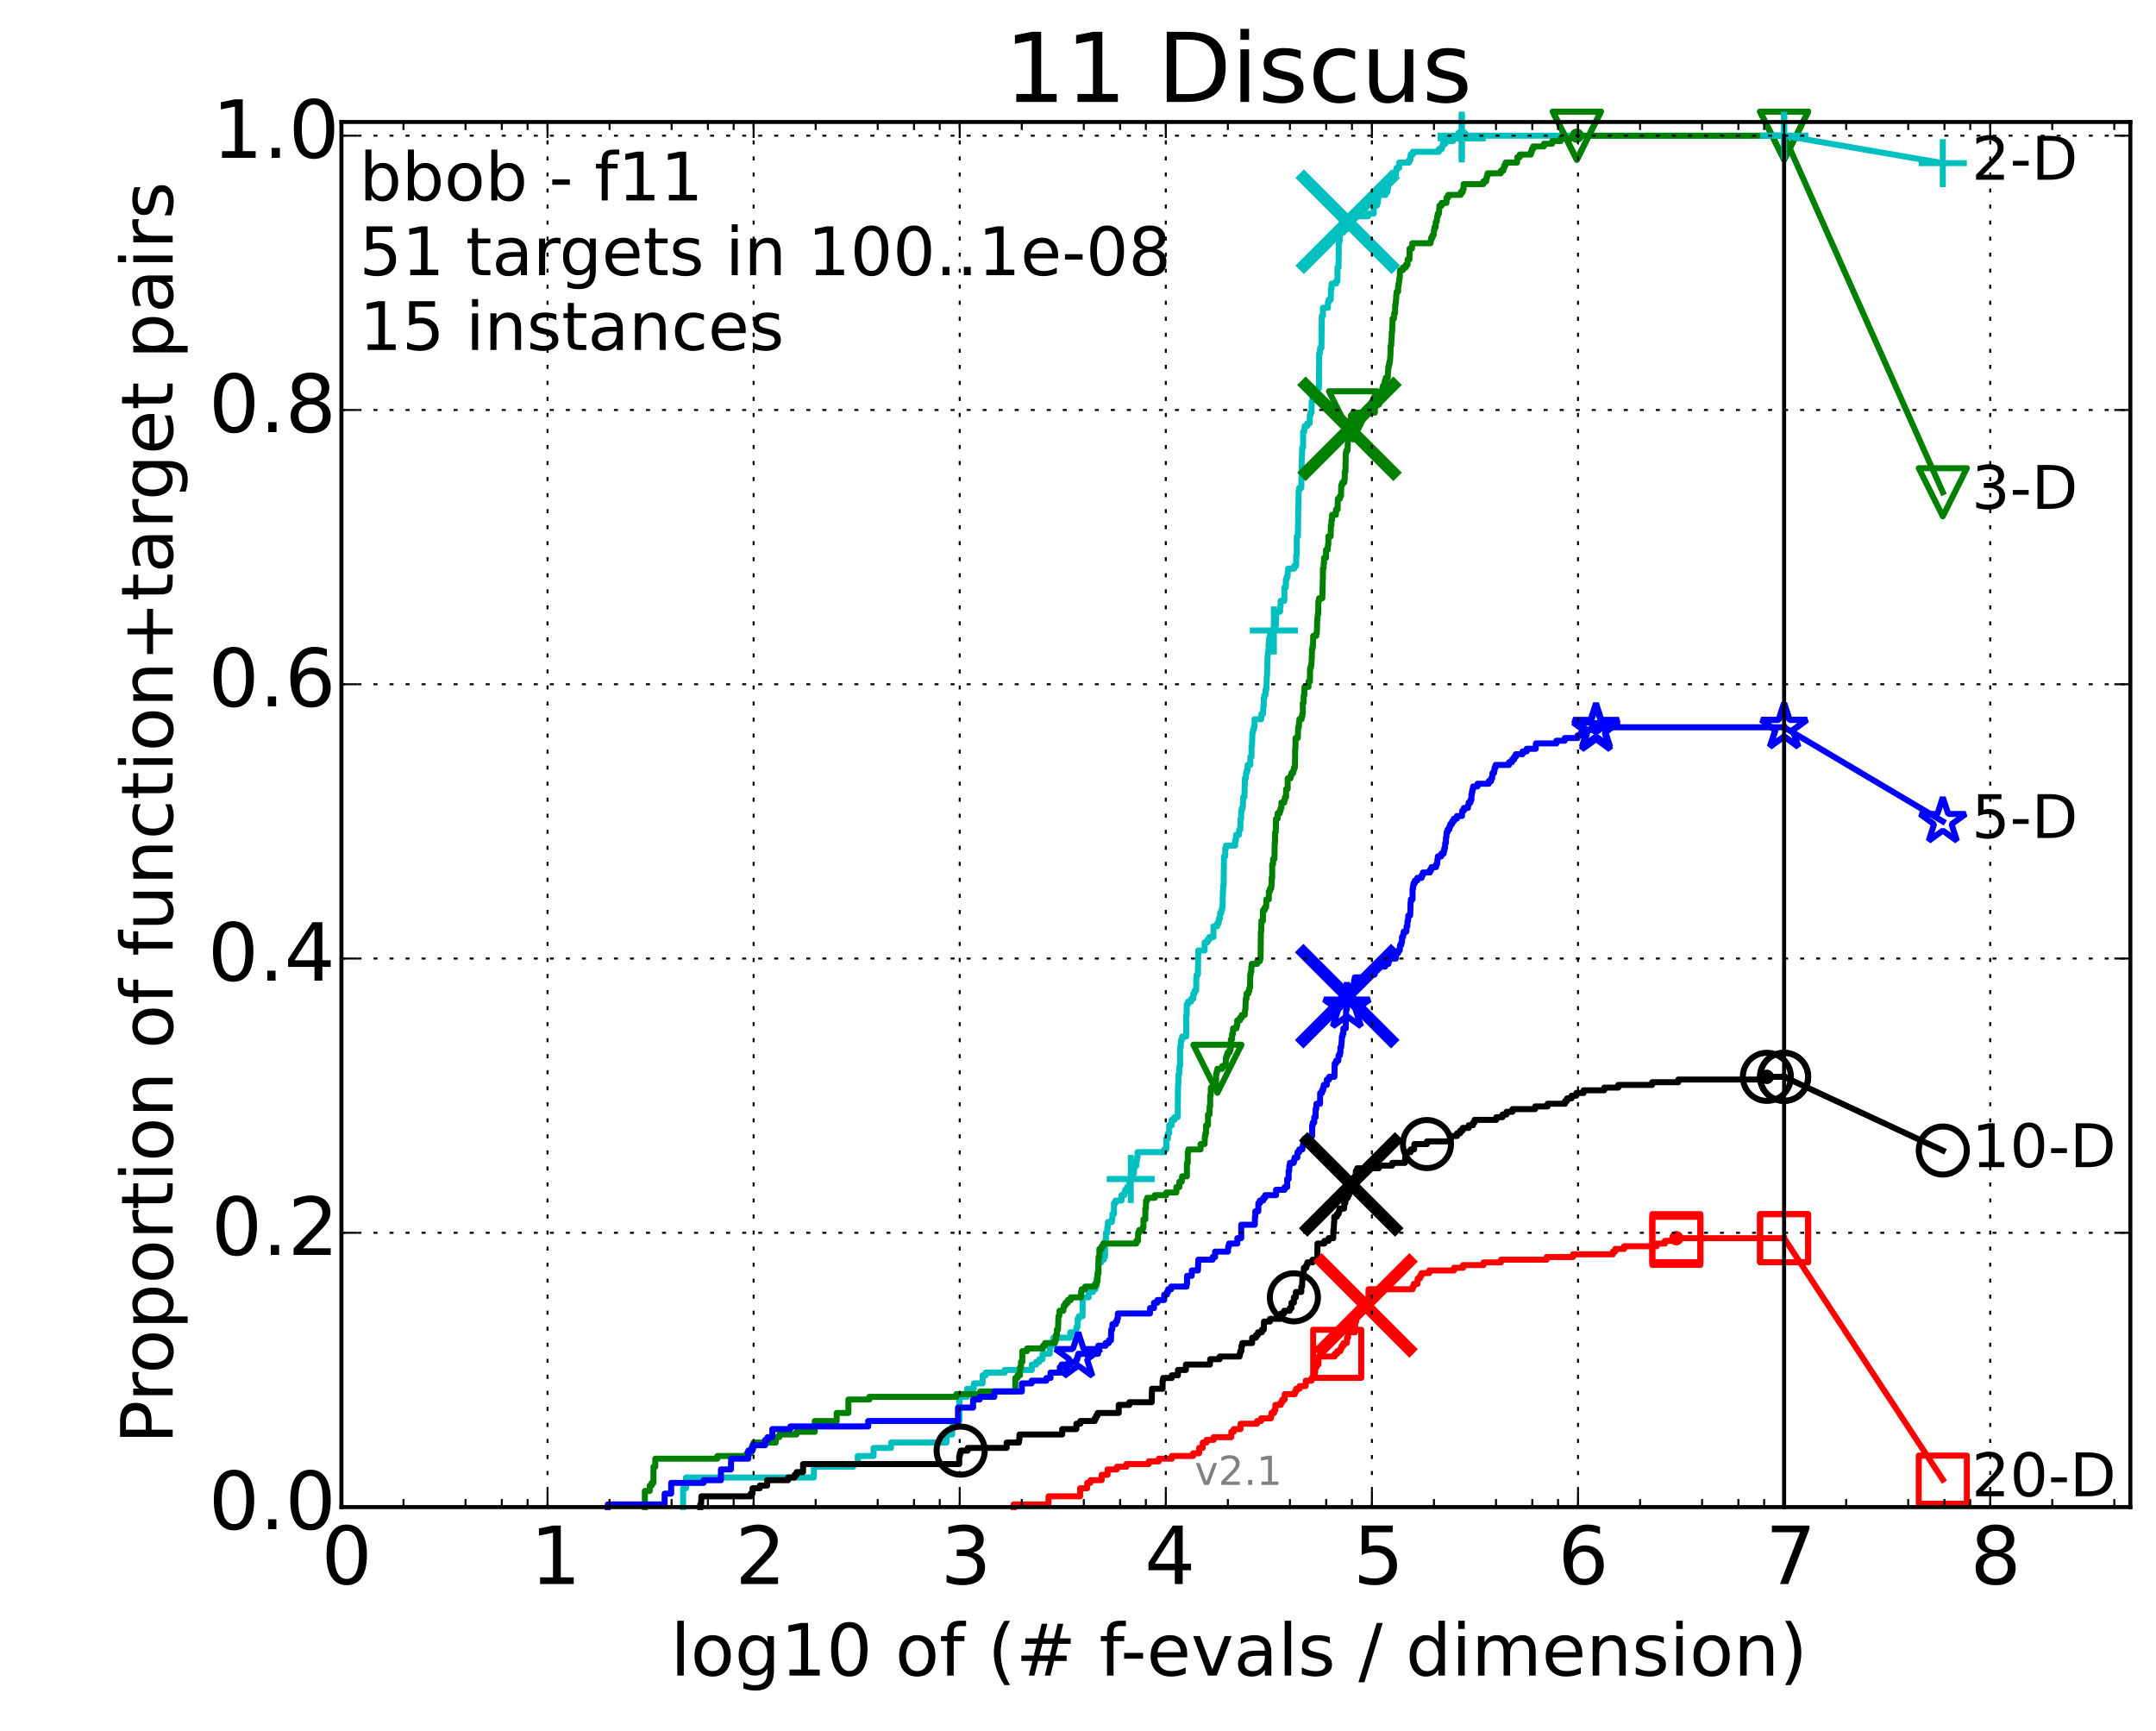 <?xml version="1.0" encoding="utf-8" standalone="no"?>
<!DOCTYPE svg PUBLIC "-//W3C//DTD SVG 1.1//EN"
  "http://www.w3.org/Graphics/SVG/1.1/DTD/svg11.dtd">
<!-- Created with matplotlib (http://matplotlib.org/) -->
<svg height="432pt" version="1.1" viewBox="0 0 538 432" width="538pt" xmlns="http://www.w3.org/2000/svg" xmlns:xlink="http://www.w3.org/1999/xlink">
 <defs>
  <style type="text/css">
*{stroke-linecap:butt;stroke-linejoin:round;}
  </style>
 </defs>
 <g id="figure_1">
  <g id="patch_1">
   <path d="
M0 432.436
L538.8 432.436
L538.8 0
L0 0
z
" style="fill:#ffffff;"/>
  </g>
  <g id="axes_1">
   <g id="patch_2">
    <path d="
M85.2 376.036
L531.6 376.036
L531.6 30.436
L85.2 30.436
z
" style="fill:#ffffff;"/>
   </g>
   <g id="line2d_1">
    <defs>
     <path d="
M0 1.5
C0.398 1.5 0.779 1.342 1.061 1.061
C1.342 0.779 1.5 0.398 1.5 0
C1.5 -0.398 1.342 -0.779 1.061 -1.061
C0.779 -1.342 0.398 -1.5 0 -1.5
C-0.398 -1.5 -0.779 -1.342 -1.061 -1.061
C-1.342 -0.779 -1.5 -0.398 -1.5 0
C-1.5 0.398 -1.342 0.779 -1.061 1.061
C-0.779 1.342 -0.398 1.5 0 1.5
z
" id="m977c291b42" style="stroke:#00bfbf;stroke-width:0.5;"/>
    </defs>
    <g>
     <use style="fill:#00bfbf;stroke:#00bfbf;stroke-width:0.5;" x="364.757" xlink:href="#m977c291b42" y="33.858"/>
     <use style="fill:#00bfbf;stroke:#00bfbf;stroke-width:0.5;" x="364.757" xlink:href="#m977c291b42" y="33.858"/>
    </g>
   </g>
   <g id="line2d_2">
    <path d="
M170.469 376.036
L170.469 371.34
L171.194 371.34
L171.194 368.656
L203.087 368.656
L203.087 365.972
L212.927 365.972
L212.927 365.301
L214.036 365.301
L214.036 363.288
L217.992 363.288
L217.992 361.276
L222.359 361.276
L222.359 359.934
L236.221 359.934
L236.221 357.921
L237.599 357.921
L237.599 355.908
L238.116 355.908
L238.116 354.566
L239.407 354.566
L239.407 348.528
L241.318 348.528
L241.318 346.515
L243.002 346.515
L243.002 345.173
L245.199 345.173
L245.199 343.16
L245.972 343.16
L245.972 342.489
L250.704 342.489
L250.704 341.818
L257.479 341.818
L257.479 340.477
L258.564 340.477
L258.564 339.806
L259.363 339.806
L259.363 339.135
L260.147 339.135
L260.147 337.793
L261.958 337.793
L261.958 335.78
L262.87 335.78
L262.87 333.767
L267.067 333.767
L267.067 332.425
L268.492 332.425
L268.492 331.754
L268.617 331.754
L268.617 331.083
L268.918 331.083
L268.918 329.071
L269.215 329.071
L269.215 328.4
L270.137 328.4
L270.151 323.703
L271.655 323.703
L271.655 322.361
L272.77 322.361
L272.77 321.69
L273.299 321.69
L273.299 321.019
L273.592 321.019
L273.592 319.007
L273.881 319.007
L273.979 316.994
L274.036 316.994
L274.036 314.981
L274.819 314.981
L274.819 314.31
L275.437 314.31
L275.437 313.639
L275.748 313.639
L275.748 309.613
L275.967 309.613
L275.967 307.601
L276.313 307.601
L276.313 306.259
L276.471 306.259
L276.471 304.917
L277.448 304.917
L277.448 304.246
L277.576 304.246
L277.576 302.904
L277.982 302.904
L277.982 300.22
L278.367 300.22
L278.367 299.549
L279.863 299.549
L279.863 298.207
L280.575 298.207
L280.575 297.537
L280.775 297.537
L280.775 296.866
L281.258 296.866
L281.258 296.195
L281.792 296.195
L281.792 294.853
L282.169 294.853
L282.169 294.182
L282.497 294.182
L282.497 293.511
L282.698 293.511
L282.698 292.84
L282.945 292.84
L283.015 291.498
L283.104 291.498
L283.104 290.827
L283.583 290.827
L283.583 289.485
L283.722 289.485
L283.722 288.814
L283.855 288.814
L283.855 287.472
L290.495 287.472
L290.495 286.802
L291.038 286.802
L291.038 284.118
L291.444 284.118
L291.444 282.776
L291.751 282.776
L291.751 280.763
L292.381 280.763
L292.381 279.421
L293.076 279.421
L293.076 278.75
L293.868 278.75
L293.962 270.699
L294.042 270.699
L294.098 268.015
L294.251 268.015
L294.336 266.002
L294.481 266.002
L294.481 261.306
L294.638 261.306
L294.638 259.964
L294.766 259.964
L294.766 259.293
L295.009 259.293
L295.009 258.622
L295.997 258.622
L295.997 253.255
L296.134 253.255
L296.134 250.571
L296.468 250.571
L296.468 249.9
L297.227 249.9
L297.227 249.229
L297.752 249.229
L297.752 247.887
L298.078 247.887
L298.078 247.216
L298.475 247.216
L298.527 243.862
L298.607 243.862
L298.607 243.191
L298.922 243.191
L299.017 237.152
L300.597 237.152
L300.597 235.139
L301.292 235.139
L301.292 234.468
L301.788 234.468
L301.788 233.797
L302.801 233.797
L302.801 231.114
L303.72 231.114
L303.72 230.443
L304.085 230.443
L304.085 229.772
L304.199 229.772
L304.199 229.101
L304.445 229.101
L304.463 227.759
L304.763 227.759
L304.763 227.088
L304.953 227.088
L304.953 226.417
L305.073 226.417
L305.154 222.392
L305.223 222.392
L305.223 221.05
L305.34 221.05
L305.424 213.669
L305.73 213.669
L305.762 211.657
L305.921 211.657
L305.921 210.986
L308.221 210.986
L308.221 209.644
L308.434 209.644
L308.434 208.302
L309.17 208.302
L309.25 206.96
L309.513 206.96
L309.547 204.276
L309.72 204.276
L309.72 202.263
L309.898 202.263
L309.898 201.592
L310.11 201.592
L310.214 198.909
L310.524 198.909
L310.607 195.554
L310.638 195.554
L310.638 194.212
L310.882 194.212
L310.928 192.87
L311.106 192.87
L311.106 192.199
L311.331 192.199
L311.331 190.857
L311.996 190.857
L311.996 188.845
L312.295 188.845
L312.295 186.161
L312.41 186.161
L312.521 182.806
L312.647 182.806
L312.647 182.135
L312.857 182.135
L312.857 181.464
L313.057 181.464
L313.057 179.452
L314.715 179.452
L314.756 178.11
L315.169 178.11
L315.245 176.097
L315.365 176.097
L315.365 174.084
L315.503 174.084
L315.503 173.413
L315.801 173.413
L315.801 172.071
L316.008 172.071
L316.099 168.717
L316.17 168.717
L316.277 164.02
L316.316 164.02
L316.42 162.678
L316.558 162.678
L316.558 160.665
L316.671 160.665
L316.671 159.323
L316.846 159.323
L316.846 158.652
L316.981 158.652
L316.981 157.982
L317.233 157.982
L317.233 157.311
L317.872 157.311
L317.872 156.64
L318.269 156.64
L318.269 155.969
L318.39 155.969
L318.489 152.614
L319.438 152.614
L319.438 151.272
L319.554 151.272
L319.554 149.93
L320.489 149.93
L320.489 146.576
L320.855 146.576
L320.872 144.563
L321.076 144.563
L321.076 143.892
L321.301 143.892
L321.363 142.55
L321.42 142.55
L321.42 141.879
L322.935 141.879
L322.935 141.208
L323.436 141.208
L323.462 138.524
L323.579 138.524
L323.586 133.828
L323.874 133.828
L323.973 126.447
L323.999 126.447
L324.056 122.422
L324.198 122.422
L324.198 121.751
L324.723 121.751
L324.828 114.371
L324.868 114.371
L324.95 111.687
L325.161 111.687
L325.195 107.661
L325.458 107.661
L325.549 106.319
L326.198 106.319
L326.198 105.648
L326.802 105.648
L326.86 103.636
L326.98 103.636
L326.98 102.965
L327.289 102.965
L327.289 100.281
L327.485 100.281
L327.485 98.268
L328.445 98.268
L328.445 97.597
L328.629 97.597
L328.629 96.926
L329.12 96.926
L329.18 88.204
L329.36 88.204
L329.401 86.862
L329.742 86.862
L329.83 78.811
L330.125 78.811
L330.125 76.798
L331.358 76.798
L331.358 75.456
L331.558 75.456
L331.558 74.785
L332.077 74.785
L332.103 72.102
L332.279 72.102
L332.279 70.76
L333.42 70.76
L333.42 70.089
L333.757 70.089
L333.757 66.734
L334.027 66.734
L334.067 60.696
L334.189 60.696
L334.189 60.025
L334.349 60.025
L334.349 58.683
L334.476 58.683
L334.476 58.012
L335.217 58.012
L335.217 57.341
L335.943 57.341
L335.943 56.67
L336.304 56.67
L336.304 55.328
L336.606 55.328
L336.606 53.986
L341.396 53.986
L341.396 53.315
L342.785 53.315
L342.785 51.302
L343.567 51.302
L343.567 50.632
L343.834 50.632
L343.834 49.29
L344.027 49.29
L344.027 48.619
L345.771 48.619
L345.771 47.948
L346.194 47.948
L346.194 47.277
L346.32 47.277
L346.423 45.935
L346.505 45.935
L346.505 45.264
L346.715 45.264
L346.715 44.593
L347.73 44.593
L347.73 43.922
L348.292 43.922
L348.292 42.58
L348.49 42.58
L348.49 41.909
L349.139 41.909
L349.139 40.567
L351.606 40.567
L351.606 39.897
L351.953 39.897
L352.01 38.555
L352.539 38.555
L352.539 37.884
L359.01 37.884
L359.01 37.213
L359.777 37.213
L359.777 36.542
L360.032 36.542
L360.032 35.871
L360.68 35.871
L360.68 35.2
L362.584 35.2
L362.584 34.529
L364.757 34.529
L364.757 33.858
L445.2 33.858
L445.2 33.858" style="fill:none;stroke:#00bfbf;stroke-linecap:square;stroke-width:1.5;"/>
   </g>
   <g id="line2d_3">
    <defs>
     <path d="
M-6 0
L6 0
M0 6
L0 -6" id="m3e4de746de" style="stroke:#00bfbf;stroke-width:1.5;"/>
    </defs>
    <g>
     <use style="fill:none;stroke:#00bfbf;stroke-width:1.5;" x="282.169" xlink:href="#m3e4de746de" y="294.182"/>
     <use style="fill:none;stroke:#00bfbf;stroke-width:1.5;" x="317.872" xlink:href="#m3e4de746de" y="157.311"/>
     <use style="fill:none;stroke:#00bfbf;stroke-width:1.5;" x="364.757" xlink:href="#m3e4de746de" y="34.529"/>
     <use style="fill:none;stroke:#00bfbf;stroke-width:1.5;" x="364.757" xlink:href="#m3e4de746de" y="33.858"/>
     <use style="fill:none;stroke:#00bfbf;stroke-width:1.5;" x="445.2" xlink:href="#m3e4de746de" y="33.858"/>
    </g>
   </g>
   <g id="line2d_4"/>
   <g id="line2d_5">
    <path clip-path="url(#p6ea69091fa)" d="
M336.304 55.328" style="fill:none;stroke:#00bfbf;stroke-linecap:square;"/>
    <defs>
     <path d="
M-12 12
L12 -12
M-12 -12
L12 12" id="m09e435d1d9" style="stroke:#00bfbf;stroke-width:3;"/>
    </defs>
    <g clip-path="url(#p6ea69091fa)">
     <use style="fill:#00bfbf;stroke:#00bfbf;stroke-width:3;" x="336.304" xlink:href="#m09e435d1d9" y="55.328"/>
    </g>
   </g>
   <g id="line2d_6">
    <defs>
     <path d="
M0 1.5
C0.398 1.5 0.779 1.342 1.061 1.061
C1.342 0.779 1.5 0.398 1.5 0
C1.5 -0.398 1.342 -0.779 1.061 -1.061
C0.779 -1.342 0.398 -1.5 0 -1.5
C-0.398 -1.5 -0.779 -1.342 -1.061 -1.061
C-1.342 -0.779 -1.5 -0.398 -1.5 0
C-1.5 0.398 -1.342 0.779 -1.061 1.061
C-0.779 1.342 -0.398 1.5 0 1.5
z
" id="mb0b177905e" style="stroke:#008000;stroke-width:0.5;"/>
    </defs>
    <g>
     <use style="fill:#008000;stroke:#008000;stroke-width:0.5;" x="393.477" xlink:href="#mb0b177905e" y="33.858"/>
     <use style="fill:#008000;stroke:#008000;stroke-width:0.5;" x="393.477" xlink:href="#mb0b177905e" y="33.858"/>
    </g>
   </g>
   <g id="line2d_7">
    <path d="
M160.917 376.036
L160.917 372.011
L162.137 372.011
L162.137 370.669
L162.608 370.669
L162.608 369.998
L163.068 369.998
L163.068 365.972
L163.519 365.972
L163.519 363.959
L179.001 363.959
L179.001 363.288
L186.356 363.288
L186.356 362.617
L187.453 362.617
L187.453 361.276
L188.057 361.276
L188.057 359.934
L193.571 359.934
L193.571 358.592
L194.483 358.592
L194.483 357.921
L198.74 357.921
L198.74 357.25
L203.314 357.25
L203.314 354.566
L208.789 354.566
L208.789 352.553
L211.709 352.553
L211.709 349.199
L216.934 349.199
L216.934 348.528
L238.651 348.528
L238.651 347.857
L244.594 347.857
L244.594 347.186
L253.354 347.186
L253.354 343.831
L253.888 343.831
L253.888 343.16
L254.524 343.16
L254.524 341.147
L254.769 341.147
L254.769 339.806
L255.116 339.806
L255.116 337.122
L256.286 337.122
L256.286 336.451
L260.247 336.451
L260.247 335.78
L260.764 335.78
L260.764 335.109
L263.261 335.109
L263.261 334.438
L263.476 334.438
L263.476 333.096
L263.729 333.096
L263.729 331.754
L264.018 331.754
L264.122 328.4
L264.317 328.4
L264.385 327.058
L265.341 327.058
L265.341 326.387
L265.465 326.387
L265.465 325.716
L265.875 325.716
L265.875 325.045
L266.459 325.045
L266.459 324.374
L267.197 324.374
L267.197 323.703
L269.763 323.703
L269.763 322.361
L269.92 322.361
L269.92 321.69
L270.785 321.69
L270.785 321.019
L273.241 321.019
L273.241 320.348
L273.675 320.348
L273.675 319.677
L273.889 319.677
L273.889 317.665
L274.125 317.665
L274.125 313.639
L274.337 313.639
L274.337 311.626
L274.89 311.626
L274.89 310.955
L275.28 310.955
L275.28 310.284
L283.54 310.284
L283.54 309.613
L283.99 309.613
L283.99 307.601
L284.254 307.601
L284.254 306.93
L285.145 306.93
L285.145 306.259
L285.33 306.259
L285.33 304.246
L285.803 304.246
L285.804 301.562
L285.947 301.562
L285.989 299.549
L286.251 299.549
L286.251 298.878
L288.159 298.878
L288.159 298.207
L291.032 298.207
L291.032 297.537
L293.55 297.537
L293.55 296.195
L294.295 296.195
L294.295 294.853
L294.909 294.853
L294.974 293.511
L296.18 293.511
L296.18 290.156
L296.388 290.156
L296.388 287.472
L296.529 287.472
L296.529 286.802
L299.581 286.802
L299.59 285.46
L300.586 285.46
L300.667 283.447
L300.778 283.447
L300.778 282.776
L300.951 282.776
L300.976 280.763
L301.431 280.763
L301.439 278.079
L301.826 278.079
L301.836 276.067
L301.982 276.067
L301.982 273.383
L302.108 273.383
L302.153 271.37
L303.131 271.37
L303.131 270.699
L303.339 270.699
L303.339 270.028
L303.454 270.028
L303.454 268.015
L303.592 268.015
L303.592 267.344
L303.787 267.344
L303.787 266.673
L304.969 266.673
L304.969 266.002
L305.748 266.002
L305.748 265.332
L305.879 265.332
L305.879 263.99
L306.078 263.99
L306.078 263.319
L306.331 263.319
L306.331 262.648
L306.796 262.648
L306.796 261.977
L307.089 261.977
L307.162 259.293
L307.444 259.293
L307.458 257.951
L307.694 257.951
L307.694 256.609
L308.532 256.609
L308.532 255.938
L308.733 255.938
L308.733 254.597
L309.405 254.597
L309.405 253.926
L309.86 253.926
L309.86 253.255
L310.608 253.255
L310.701 251.913
L310.77 251.913
L310.858 249.229
L311.043 249.229
L311.057 247.887
L311.554 247.887
L311.554 247.216
L311.76 247.216
L311.76 246.545
L311.925 246.545
L311.975 243.191
L312.093 243.191
L312.093 242.52
L312.245 242.52
L312.245 241.178
L312.357 241.178
L312.357 240.507
L313.706 240.507
L313.706 239.836
L314.378 239.836
L314.378 239.165
L314.554 239.165
L314.632 232.456
L314.725 232.456
L314.764 229.772
L315.145 229.772
L315.16 227.088
L315.603 227.088
L315.603 226.417
L315.941 226.417
L316.009 224.404
L316.624 224.404
L316.624 222.392
L316.908 222.392
L316.908 221.721
L317.209 221.721
L317.209 221.05
L317.322 221.05
L317.322 219.037
L317.459 219.037
L317.459 215.682
L317.669 215.682
L317.669 214.34
L318.013 214.34
L318.087 210.315
L318.168 210.315
L318.19 207.631
L318.355 207.631
L318.414 204.276
L318.817 204.276
L318.817 202.934
L319.344 202.934
L319.344 202.263
L319.562 202.263
L319.562 201.592
L319.758 201.592
L319.758 200.251
L320.472 200.251
L320.472 199.58
L320.645 199.58
L320.645 198.909
L320.917 198.909
L320.929 196.896
L321.31 196.896
L321.334 194.212
L322.029 194.212
L322.029 193.541
L322.239 193.541
L322.239 192.87
L322.718 192.87
L322.718 192.199
L322.88 192.199
L322.88 191.528
L323.131 191.528
L323.192 186.832
L323.249 186.832
L323.29 184.148
L323.836 184.148
L323.942 181.464
L324.099 181.464
L324.158 180.122
L324.233 180.122
L324.233 179.452
L324.807 179.452
L324.807 178.781
L324.976 178.781
L324.976 178.11
L325.098 178.11
L325.098 175.426
L325.296 175.426
L325.339 173.413
L325.482 173.413
L325.504 171.4
L326.519 171.4
L326.519 170.058
L326.868 170.058
L326.908 166.704
L327.105 166.704
L327.105 166.033
L327.233 166.033
L327.325 164.02
L327.35 164.02
L327.379 162.007
L327.51 162.007
L327.51 161.336
L327.625 161.336
L327.697 158.652
L328.458 158.652
L328.458 157.982
L328.6 157.982
L328.689 154.627
L328.731 154.627
L328.822 153.285
L328.927 153.285
L328.985 149.93
L329.165 149.93
L329.165 149.259
L329.981 149.259
L330.076 144.563
L330.11 144.563
L330.11 141.879
L330.278 141.879
L330.307 140.537
L330.392 140.537
L330.392 139.195
L330.901 139.195
L330.901 137.182
L331.312 137.182
L331.385 135.841
L331.47 135.841
L331.47 133.828
L332.046 133.828
L332.093 131.144
L332.239 131.144
L332.239 129.802
L332.398 129.802
L332.398 128.46
L333.365 128.46
L333.365 127.118
L333.78 127.118
L333.847 124.435
L334.366 124.435
L334.366 123.764
L334.637 123.764
L334.682 121.08
L334.924 121.08
L334.924 120.409
L335.435 120.409
L335.435 119.738
L335.556 119.738
L335.567 117.725
L335.739 117.725
L335.807 113.029
L335.959 113.029
L335.959 112.358
L336.261 112.358
L336.368 109.674
L336.581 109.674
L336.581 108.332
L336.728 108.332
L336.745 106.99
L337.063 106.99
L337.107 103.636
L337.628 103.636
L337.628 102.965
L343.074 102.965
L343.117 100.952
L344.116 100.952
L344.22 99.61
L344.533 99.61
L344.609 98.268
L344.838 98.268
L344.914 96.926
L345.103 96.926
L345.103 96.255
L345.451 96.255
L345.451 95.584
L345.591 95.584
L345.591 94.913
L345.82 94.913
L345.82 94.242
L346.298 94.242
L346.374 92.23
L346.421 92.23
L346.421 91.559
L346.57 91.559
L346.57 90.888
L346.723 90.888
L346.723 90.217
L346.838 90.217
L346.932 88.875
L346.95 88.875
L347.038 86.191
L347.152 86.191
L347.254 84.178
L347.264 84.178
L347.298 82.837
L347.395 82.837
L347.502 79.482
L347.844 79.482
L347.914 78.14
L348.104 78.14
L348.157 76.127
L348.238 76.127
L348.347 74.785
L348.387 74.785
L348.42 73.443
L348.519 73.443
L348.519 72.772
L348.871 72.772
L348.88 71.43
L348.984 71.43
L348.984 70.76
L349.098 70.76
L349.202 69.418
L349.275 69.418
L349.368 67.405
L350.077 67.405
L350.077 66.734
L350.792 66.734
L350.792 66.063
L351.237 66.063
L351.26 64.721
L351.712 64.721
L351.754 62.037
L352.338 62.037
L352.408 60.696
L356.968 60.696
L356.968 60.025
L357.131 60.025
L357.131 59.354
L357.442 59.354
L357.442 58.683
L357.753 58.683
L357.835 57.341
L357.953 57.341
L357.953 56.67
L358.254 56.67
L358.288 55.328
L358.531 55.328
L358.619 53.986
L358.78 53.986
L358.78 53.315
L359.07 53.315
L359.155 51.973
L359.206 51.973
L359.206 51.302
L359.736 51.302
L359.736 50.632
L360.949 50.632
L360.96 49.29
L361.392 49.29
L361.392 48.619
L364.511 48.619
L364.511 47.948
L365.006 47.948
L365.006 47.277
L365.207 47.277
L365.231 45.935
L370.14 45.935
L370.14 45.264
L370.841 45.264
L370.841 44.593
L371.009 44.593
L371.009 43.922
L371.205 43.922
L371.205 43.251
L374.515 43.251
L374.515 42.58
L375.138 42.58
L375.138 41.909
L375.359 41.909
L375.359 41.238
L375.709 41.238
L375.709 40.567
L378.565 40.567
L378.633 39.225
L379.234 39.225
L379.234 38.555
L382.019 38.555
L382.019 37.884
L382.234 37.884
L382.234 37.213
L382.575 37.213
L382.575 36.542
L385.249 36.542
L385.249 35.871
L387.319 35.871
L387.319 35.2
L389.44 35.2
L389.44 34.529
L393.477 34.529
L393.477 33.858
L445.2 33.858
L445.2 33.858" style="fill:none;stroke:#008000;stroke-linecap:square;stroke-width:1.5;"/>
   </g>
   <g id="line2d_8">
    <defs>
     <path d="
M-7.34788e-16 6
L6 -6
L-6 -6
z
" id="m397e16cd68" style="stroke:#008000;stroke-linejoin:miter;stroke-width:1.5;"/>
    </defs>
    <g>
     <use style="fill:none;stroke:#008000;stroke-linejoin:miter;stroke-width:1.5;" x="303.787" xlink:href="#m397e16cd68" y="266.673"/>
     <use style="fill:none;stroke:#008000;stroke-linejoin:miter;stroke-width:1.5;" x="337.628" xlink:href="#m397e16cd68" y="103.636"/>
     <use style="fill:none;stroke:#008000;stroke-linejoin:miter;stroke-width:1.5;" x="393.477" xlink:href="#m397e16cd68" y="33.858"/>
     <use style="fill:none;stroke:#008000;stroke-linejoin:miter;stroke-width:1.5;" x="393.477" xlink:href="#m397e16cd68" y="33.858"/>
     <use style="fill:none;stroke:#008000;stroke-linejoin:miter;stroke-width:1.5;" x="445.2" xlink:href="#m397e16cd68" y="33.858"/>
    </g>
   </g>
   <g id="line2d_9"/>
   <g id="line2d_10">
    <path clip-path="url(#p6ea69091fa)" d="
M336.745 106.99" style="fill:none;stroke:#008000;stroke-linecap:square;"/>
    <defs>
     <path d="
M-12 12
L12 -12
M-12 -12
L12 12" id="m8c089fa6cd" style="stroke:#008000;stroke-width:3;"/>
    </defs>
    <g clip-path="url(#p6ea69091fa)">
     <use style="fill:#008000;stroke:#008000;stroke-width:3;" x="336.745" xlink:href="#m8c089fa6cd" y="106.99"/>
    </g>
   </g>
   <g id="line2d_11">
    <defs>
     <path d="
M0 1.5
C0.398 1.5 0.779 1.342 1.061 1.061
C1.342 0.779 1.5 0.398 1.5 0
C1.5 -0.398 1.342 -0.779 1.061 -1.061
C0.779 -1.342 0.398 -1.5 0 -1.5
C-0.398 -1.5 -0.779 -1.342 -1.061 -1.061
C-1.342 -0.779 -1.5 -0.398 -1.5 0
C-1.5 0.398 -1.342 0.779 -1.061 1.061
C-0.779 1.342 -0.398 1.5 0 1.5
z
" id="m76a7ce5b4a" style="stroke:#0000ff;stroke-width:0.5;"/>
    </defs>
    <g>
     <use style="fill:#0000ff;stroke:#0000ff;stroke-width:0.5;" x="398.259" xlink:href="#m76a7ce5b4a" y="181.464"/>
     <use style="fill:#0000ff;stroke:#0000ff;stroke-width:0.5;" x="398.259" xlink:href="#m76a7ce5b4a" y="181.464"/>
    </g>
   </g>
   <g id="line2d_12">
    <path d="
M151.659 376.036
L151.659 375.365
L165.85 375.365
L165.85 372.682
L167.48 372.682
L167.48 369.998
L175.58 369.998
L175.58 369.327
L179.898 369.327
L179.898 366.643
L182.393 366.643
L182.45 363.959
L186.723 363.959
L186.723 361.947
L187.788 361.947
L187.788 360.605
L190.944 360.605
L190.944 359.263
L191.526 359.263
L191.526 358.592
L192.717 358.592
L192.717 356.579
L197.232 356.579
L197.232 355.908
L216.642 355.908
L216.642 354.566
L239.053 354.566
L239.053 351.212
L242.816 351.212
L242.816 349.199
L244.473 349.199
L244.473 348.528
L248.121 348.528
L248.121 347.186
L254.992 347.186
L254.992 345.173
L257.421 345.173
L257.421 344.502
L261.102 344.502
L261.102 343.831
L262.145 343.831
L262.145 342.489
L264.46 342.489
L264.46 341.147
L264.894 341.147
L264.894 340.477
L267.1 340.477
L267.1 339.806
L268.605 339.806
L268.605 339.135
L268.846 339.135
L268.846 338.464
L269.062 338.464
L269.062 337.793
L274.003 337.793
L274.036 335.78
L275.873 335.78
L275.873 335.109
L276.676 335.109
L276.676 334.438
L277.221 334.438
L277.289 331.754
L277.534 331.754
L277.587 330.412
L278.425 330.412
L278.425 329.742
L278.759 329.742
L278.759 329.071
L278.941 329.071
L278.941 327.729
L286.962 327.729
L286.962 326.387
L287.967 326.387
L287.967 325.045
L288.802 325.045
L288.802 324.374
L290.51 324.374
L290.51 323.032
L291.182 323.032
L291.182 322.361
L291.484 322.361
L291.484 321.69
L292.244 321.69
L292.244 321.019
L296.097 321.019
L296.097 320.348
L296.212 320.348
L296.212 318.336
L297.38 318.336
L297.38 316.994
L298.925 316.994
L299.018 314.31
L302.588 314.31
L302.588 313.639
L303.212 313.639
L303.212 312.297
L306.411 312.297
L306.493 310.955
L306.697 310.955
L306.697 310.284
L308.761 310.284
L308.761 308.942
L309.729 308.942
L309.729 305.588
L313.116 305.588
L313.155 303.575
L313.249 303.575
L313.249 302.233
L314 302.233
L314 300.22
L314.384 300.22
L314.384 299.549
L315.213 299.549
L315.213 298.878
L315.695 298.878
L315.695 298.207
L318.426 298.207
L318.426 296.866
L320.556 296.866
L320.556 296.195
L321.201 296.195
L321.201 294.182
L321.559 294.182
L321.559 292.169
L321.695 292.169
L321.751 290.827
L321.879 290.827
L321.879 290.156
L322.851 290.156
L322.851 289.485
L323.028 289.485
L323.028 288.814
L323.75 288.814
L323.75 287.472
L324.213 287.472
L324.213 286.802
L324.986 286.802
L324.986 286.131
L325.143 286.131
L325.143 285.46
L325.392 285.46
L325.489 284.118
L326.648 284.118
L326.648 283.447
L327.434 283.447
L327.434 280.763
L327.578 280.763
L327.578 280.092
L327.952 280.092
L327.952 278.75
L328.288 278.75
L328.288 276.737
L328.445 276.737
L328.503 275.396
L329.404 275.396
L329.428 272.712
L329.874 272.712
L329.874 272.041
L330.177 272.041
L330.177 271.37
L330.313 271.37
L330.313 270.699
L331.097 270.699
L331.097 269.357
L331.679 269.357
L331.679 268.686
L332.984 268.686
L333.058 265.332
L333.41 265.332
L333.41 264.661
L333.944 264.661
L334.016 263.319
L334.355 263.319
L334.355 262.648
L334.486 262.648
L334.486 261.306
L334.678 261.306
L334.778 259.964
L334.806 259.964
L334.846 258.622
L335.011 258.622
L335.011 257.951
L335.214 257.951
L335.214 256.609
L335.808 256.609
L335.913 251.913
L336.091 251.913
L336.14 248.558
L336.798 248.558
L336.798 247.887
L336.935 247.887
L336.935 247.216
L337.254 247.216
L337.254 246.545
L337.469 246.545
L337.469 245.874
L337.852 245.874
L337.925 244.532
L338.065 244.532
L338.065 243.862
L341.197 243.862
L341.197 243.191
L343.001 243.191
L343.026 241.849
L343.206 241.849
L343.206 241.178
L345.644 241.178
L345.644 240.507
L346.467 240.507
L346.467 239.836
L346.662 239.836
L346.662 239.165
L348.307 239.165
L348.382 237.823
L348.873 237.823
L348.873 237.152
L349.292 237.152
L349.35 235.81
L349.659 235.81
L349.659 235.139
L349.845 235.139
L349.845 233.797
L350.128 233.797
L350.128 233.127
L350.266 233.127
L350.266 232.456
L350.933 232.456
L351.005 231.114
L351.183 231.114
L351.232 229.772
L351.374 229.772
L351.422 228.43
L351.887 228.43
L351.995 225.075
L352.068 225.075
L352.068 224.404
L352.472 224.404
L352.496 221.721
L352.604 221.721
L352.604 221.05
L352.721 221.05
L352.721 220.379
L353.065 220.379
L353.065 219.708
L353.667 219.708
L353.667 219.037
L354.744 219.037
L354.744 218.366
L355.059 218.366
L355.059 217.695
L356.833 217.695
L356.833 217.024
L357.203 217.024
L357.203 216.353
L358.349 216.353
L358.349 215.682
L358.592 215.682
L358.703 214.34
L358.8 214.34
L358.8 213.669
L359.669 213.669
L359.669 212.998
L360.24 212.998
L360.24 212.327
L360.398 212.327
L360.398 211.657
L360.578 211.657
L360.634 210.315
L360.813 210.315
L360.816 208.973
L360.928 208.973
L360.979 207.631
L361.248 207.631
L361.248 206.96
L361.658 206.96
L361.658 206.289
L361.907 206.289
L361.907 205.618
L362.351 205.618
L362.351 204.947
L362.772 204.947
L362.772 204.276
L363.55 204.276
L363.55 203.605
L364.82 203.605
L364.891 202.263
L365.297 202.263
L365.297 201.592
L366.31 201.592
L366.31 200.922
L366.472 200.922
L366.472 200.251
L366.93 200.251
L366.93 199.58
L367.171 199.58
L367.183 198.238
L367.292 198.238
L367.292 197.567
L367.445 197.567
L367.445 196.896
L367.587 196.896
L367.587 196.225
L368.687 196.225
L368.687 195.554
L371.499 195.554
L371.499 194.883
L372.087 194.883
L372.087 194.212
L372.353 194.212
L372.425 192.87
L372.829 192.87
L372.829 192.199
L372.953 192.199
L372.953 191.528
L373.203 191.528
L373.203 190.857
L376.543 190.857
L376.543 190.187
L377.296 190.187
L377.296 189.516
L377.82 189.516
L377.82 188.845
L378.264 188.845
L378.264 188.174
L379.942 188.174
L379.942 187.503
L380.97 187.503
L380.97 186.832
L383.206 186.832
L383.269 185.49
L388.38 185.49
L388.38 184.819
L390.455 184.819
L390.455 184.148
L393.67 184.148
L393.67 183.477
L394.514 183.477
L394.514 182.806
L395.596 182.806
L395.596 182.135
L398.259 182.135
L398.259 181.464
L445.2 181.464
L445.2 181.464" style="fill:none;stroke:#0000ff;stroke-linecap:square;stroke-width:1.5;"/>
   </g>
   <g id="line2d_13">
    <defs>
     <path d="
M3.67394e-16 -6
L-1.347 -1.854
L-5.706 -1.854
L-2.18 0.708
L-3.527 4.854
L-4.20996e-16 2.292
L3.527 4.854
L2.18 0.708
L5.706 -1.854
L1.347 -1.854
z
" id="m0933169453" style="stroke:#0000ff;stroke-linejoin:bevel;stroke-width:1.5;"/>
    </defs>
    <g>
     <use style="fill:none;stroke:#0000ff;stroke-linejoin:bevel;stroke-width:1.5;" x="269.062" xlink:href="#m0933169453" y="338.464"/>
     <use style="fill:none;stroke:#0000ff;stroke-linejoin:bevel;stroke-width:1.5;" x="336.099" xlink:href="#m0933169453" y="251.242"/>
     <use style="fill:none;stroke:#0000ff;stroke-linejoin:bevel;stroke-width:1.5;" x="398.259" xlink:href="#m0933169453" y="182.135"/>
     <use style="fill:none;stroke:#0000ff;stroke-linejoin:bevel;stroke-width:1.5;" x="398.259" xlink:href="#m0933169453" y="181.464"/>
     <use style="fill:none;stroke:#0000ff;stroke-linejoin:bevel;stroke-width:1.5;" x="445.2" xlink:href="#m0933169453" y="181.464"/>
    </g>
   </g>
   <g id="line2d_14"/>
   <g id="line2d_15">
    <path clip-path="url(#p6ea69091fa)" d="
M336.181 248.558" style="fill:none;stroke:#0000ff;stroke-linecap:square;"/>
    <defs>
     <path d="
M-12 12
L12 -12
M-12 -12
L12 12" id="ma4a355cd2c" style="stroke:#0000ff;stroke-width:3;"/>
    </defs>
    <g clip-path="url(#p6ea69091fa)">
     <use style="fill:#0000ff;stroke:#0000ff;stroke-width:3;" x="336.181" xlink:href="#ma4a355cd2c" y="248.558"/>
    </g>
   </g>
   <g id="line2d_16">
    <defs>
     <path d="
M0 1.5
C0.398 1.5 0.779 1.342 1.061 1.061
C1.342 0.779 1.5 0.398 1.5 0
C1.5 -0.398 1.342 -0.779 1.061 -1.061
C0.779 -1.342 0.398 -1.5 0 -1.5
C-0.398 -1.5 -0.779 -1.342 -1.061 -1.061
C-1.342 -0.779 -1.5 -0.398 -1.5 0
C-1.5 0.398 -1.342 0.779 -1.061 1.061
C-0.779 1.342 -0.398 1.5 0 1.5
z
" id="m66763a63fb" style="stroke:#000000;stroke-width:0.5;"/>
    </defs>
    <g>
     <use style="stroke:#000000;stroke-width:0.5;" x="440.9" xlink:href="#m66763a63fb" y="268.686"/>
     <use style="stroke:#000000;stroke-width:0.5;" x="440.9" xlink:href="#m66763a63fb" y="268.686"/>
    </g>
   </g>
   <g id="line2d_17">
    <path d="
M174.745 376.036
L174.745 375.365
L174.947 375.365
L175.027 373.352
L187.331 373.352
L187.331 372.682
L187.788 372.682
L187.788 371.34
L189.61 371.34
L189.61 370.669
L191.43 370.669
L191.43 369.327
L196.662 369.327
L196.662 368.656
L198.288 368.656
L198.288 367.985
L198.791 367.985
L198.791 367.314
L200.39 367.314
L200.39 365.301
L239.363 365.301
L239.363 363.288
L239.499 363.288
L239.499 362.617
L239.723 362.617
L239.723 361.947
L241.492 361.947
L241.492 361.276
L251.196 361.276
L251.196 359.934
L254.259 359.934
L254.259 359.263
L254.394 359.263
L254.394 357.921
L265.056 357.921
L265.056 356.579
L268.599 356.579
L268.599 355.237
L269.579 355.237
L269.579 354.566
L273.177 354.566
L273.177 353.895
L273.548 353.895
L273.548 353.224
L273.895 353.224
L273.895 352.553
L279.159 352.553
L279.159 350.541
L281.82 350.541
L281.82 349.87
L287.401 349.87
L287.453 346.515
L290.106 346.515
L290.106 344.502
L290.238 344.502
L290.238 343.831
L292.395 343.831
L292.395 343.16
L293.933 343.16
L293.933 341.818
L295.924 341.818
L295.924 340.477
L301.919 340.477
L301.986 339.135
L304.358 339.135
L304.358 338.464
L309.338 338.464
L309.338 337.793
L309.496 337.793
L309.496 337.122
L309.772 337.122
L309.791 335.78
L310.007 335.78
L310.007 335.109
L312.455 335.109
L312.455 333.767
L313.413 333.767
L313.413 333.096
L313.911 333.096
L313.911 332.425
L314.89 332.425
L314.89 331.754
L315.37 331.754
L315.409 329.742
L316.894 329.742
L316.894 329.071
L319.517 329.071
L319.517 328.4
L319.641 328.4
L319.641 327.729
L320.439 327.729
L320.439 327.058
L321.837 327.058
L321.837 326.387
L322.266 326.387
L322.266 325.045
L322.87 325.045
L322.87 323.703
L323.367 323.703
L323.367 322.361
L324.725 322.361
L324.725 321.019
L324.917 321.019
L324.993 319.007
L325.272 319.007
L325.373 316.323
L325.967 316.323
L325.967 315.652
L326.217 315.652
L326.217 314.981
L327.533 314.981
L327.533 314.31
L328.72 314.31
L328.759 310.284
L330.485 310.284
L330.485 309.613
L331.516 309.613
L331.516 308.942
L332.694 308.942
L332.713 306.93
L332.811 306.93
L332.903 304.917
L332.955 304.917
L332.955 303.575
L333.605 303.575
L333.605 302.904
L334.052 302.904
L334.052 302.233
L334.252 302.233
L334.252 301.562
L335.397 301.562
L335.444 300.22
L335.684 300.22
L335.684 299.549
L335.809 299.549
L335.809 298.878
L336.301 298.878
L336.301 298.207
L336.644 298.207
L336.644 297.537
L336.856 297.537
L336.924 295.524
L337.572 295.524
L337.572 294.853
L337.916 294.853
L337.916 294.182
L338.042 294.182
L338.042 293.511
L338.331 293.511
L338.331 292.169
L338.671 292.169
L338.671 291.498
L344.093 291.498
L344.093 290.827
L347.394 290.827
L347.394 290.156
L350.558 290.156
L350.664 288.814
L350.861 288.814
L350.861 288.143
L350.98 288.143
L350.98 287.472
L352.003 287.472
L352.003 286.802
L352.874 286.802
L352.939 285.46
L356.079 285.46
L356.079 284.789
L361.812 284.789
L361.812 284.118
L362.045 284.118
L362.045 283.447
L363.591 283.447
L363.591 282.776
L364.382 282.776
L364.382 282.105
L364.972 282.105
L364.972 281.434
L366.502 281.434
L366.502 280.763
L367.573 280.763
L367.573 280.092
L367.949 280.092
L367.949 279.421
L373.388 279.421
L373.388 278.75
L374.934 278.75
L374.934 278.079
L375.935 278.079
L375.935 277.408
L377.422 277.408
L377.422 276.737
L383.077 276.737
L383.077 276.067
L386.179 276.067
L386.179 275.396
L390.535 275.396
L390.535 274.725
L391.034 274.725
L391.034 274.054
L392.166 274.054
L392.166 273.383
L393.362 273.383
L393.362 272.712
L395.154 272.712
L395.154 272.041
L400.31 272.041
L400.31 271.37
L403.829 271.37
L403.829 270.699
L412.267 270.699
L412.267 270.028
L418.795 270.028
L418.795 269.357
L440.9 269.357
L440.9 268.686
L445.2 268.686
L445.2 268.686" style="fill:none;stroke:#000000;stroke-linecap:square;stroke-width:1.5;"/>
   </g>
   <g id="line2d_18">
    <defs>
     <path d="
M0 6
C1.591 6 3.117 5.368 4.243 4.243
C5.368 3.117 6 1.591 6 0
C6 -1.591 5.368 -3.117 4.243 -4.243
C3.117 -5.368 1.591 -6 0 -6
C-1.591 -6 -3.117 -5.368 -4.243 -4.243
C-5.368 -3.117 -6 -1.591 -6 0
C-6 1.591 -5.368 3.117 -4.243 4.243
C-3.117 5.368 -1.591 6 0 6
z
" id="ma42492ef9b" style="stroke:#000000;stroke-width:1.5;"/>
    </defs>
    <g>
     <use style="fill:none;stroke:#000000;stroke-width:1.5;" x="239.723" xlink:href="#ma42492ef9b" y="361.947"/>
     <use style="fill:none;stroke:#000000;stroke-width:1.5;" x="322.87" xlink:href="#ma42492ef9b" y="323.703"/>
     <use style="fill:none;stroke:#000000;stroke-width:1.5;" x="356.079" xlink:href="#ma42492ef9b" y="285.46"/>
     <use style="fill:none;stroke:#000000;stroke-width:1.5;" x="440.9" xlink:href="#ma42492ef9b" y="268.686"/>
     <use style="fill:none;stroke:#000000;stroke-width:1.5;" x="445.2" xlink:href="#ma42492ef9b" y="268.686"/>
    </g>
   </g>
   <g id="line2d_19"/>
   <g id="line2d_20">
    <path clip-path="url(#p6ea69091fa)" d="
M337.17 295.524" style="fill:none;stroke:#000000;stroke-linecap:square;"/>
    <defs>
     <path d="
M-12 12
L12 -12
M-12 -12
L12 12" id="m47417b404f" style="stroke:#000000;stroke-width:3;"/>
    </defs>
    <g clip-path="url(#p6ea69091fa)">
     <use style="stroke:#000000;stroke-width:3;" x="337.17" xlink:href="#m47417b404f" y="295.524"/>
    </g>
   </g>
   <g id="line2d_21">
    <defs>
     <path d="
M0 1.5
C0.398 1.5 0.779 1.342 1.061 1.061
C1.342 0.779 1.5 0.398 1.5 0
C1.5 -0.398 1.342 -0.779 1.061 -1.061
C0.779 -1.342 0.398 -1.5 0 -1.5
C-0.398 -1.5 -0.779 -1.342 -1.061 -1.061
C-1.342 -0.779 -1.5 -0.398 -1.5 0
C-1.5 0.398 -1.342 0.779 -1.061 1.061
C-0.779 1.342 -0.398 1.5 0 1.5
z
" id="ma07bdd5909" style="stroke:#ff0000;stroke-width:0.5;"/>
    </defs>
    <g>
     <use style="fill:#ff0000;stroke:#ff0000;stroke-width:0.5;" x="418.314" xlink:href="#ma07bdd5909" y="308.942"/>
     <use style="fill:#ff0000;stroke:#ff0000;stroke-width:0.5;" x="418.314" xlink:href="#ma07bdd5909" y="308.942"/>
    </g>
   </g>
   <g id="line2d_22">
    <path d="
M252.922 376.036
L252.922 375.365
L261.62 375.365
L261.656 373.352
L269.536 373.352
L269.536 371.34
L271.289 371.34
L271.289 369.998
L272.098 369.998
L272.098 369.327
L274.905 369.327
L274.905 367.985
L276.383 367.985
L276.383 366.643
L278.711 366.643
L278.711 365.972
L281.074 365.972
L281.074 365.301
L286.678 365.301
L286.678 364.63
L289.152 364.63
L289.152 363.959
L292.416 363.959
L292.416 363.288
L297.706 363.288
L297.706 362.617
L299.223 362.617
L299.223 361.276
L300.125 361.276
L300.125 359.934
L301.086 359.934
L301.086 359.263
L302.84 359.263
L302.84 358.592
L307.25 358.592
L307.25 357.25
L307.848 357.25
L307.848 356.579
L309.558 356.579
L309.558 355.237
L313.688 355.237
L313.688 354.566
L314.692 354.566
L314.692 353.895
L317.146 353.895
L317.146 353.224
L317.282 353.224
L317.282 352.553
L317.939 352.553
L317.939 351.882
L318.246 351.882
L318.246 350.541
L319.607 350.541
L319.607 349.87
L320.004 349.87
L320.004 349.199
L320.58 349.199
L320.58 347.857
L323.117 347.857
L323.117 347.186
L323.441 347.186
L323.441 346.515
L324.271 346.515
L324.271 345.844
L325.823 345.844
L325.828 344.502
L327.278 344.502
L327.278 343.831
L327.795 343.831
L327.795 343.16
L328.048 343.16
L328.048 342.489
L328.184 342.489
L328.184 341.147
L328.517 341.147
L328.517 340.477
L329.009 340.477
L329.009 338.464
L333.047 338.464
L333.047 337.793
L333.682 337.793
L333.682 337.122
L334.477 337.122
L334.477 336.451
L334.797 336.451
L334.797 335.78
L335.251 335.78
L335.251 335.109
L336.08 335.109
L336.12 333.767
L336.39 333.767
L336.39 332.425
L338.116 332.425
L338.177 329.742
L338.429 329.742
L338.429 328.4
L338.553 328.4
L338.553 327.729
L339.237 327.729
L339.237 327.058
L339.349 327.058
L339.349 326.387
L340.752 326.387
L340.752 325.716
L341.354 325.716
L341.446 323.703
L341.479 323.703
L341.503 321.69
L352.494 321.69
L352.494 321.019
L352.786 321.019
L352.786 320.348
L353.715 320.348
L353.754 319.007
L354.318 319.007
L354.318 318.336
L354.705 318.336
L354.705 317.665
L356.644 317.665
L356.644 316.994
L362.821 316.994
L362.821 316.323
L365.099 316.323
L365.099 315.652
L370.188 315.652
L370.188 314.981
L374.544 314.981
L374.544 314.31
L385.947 314.31
L385.947 313.639
L392.519 313.639
L392.519 312.968
L402.471 312.968
L402.471 312.297
L403.06 312.297
L403.06 311.626
L405.277 311.626
L405.277 310.955
L413.412 310.955
L413.412 310.284
L415.452 310.284
L415.452 309.613
L418.314 309.613
L418.314 308.942
L445.2 308.942
L445.2 308.942" style="fill:none;stroke:#ff0000;stroke-linecap:square;stroke-width:1.5;"/>
   </g>
   <g id="line2d_23">
    <defs>
     <path d="
M-6 6
L6 6
L6 -6
L-6 -6
z
" id="m9d489a7eec" style="stroke:#ff0000;stroke-linejoin:miter;stroke-width:1.5;"/>
    </defs>
    <g>
     <use style="fill:none;stroke:#ff0000;stroke-linejoin:miter;stroke-width:1.5;" x="333.682" xlink:href="#m9d489a7eec" y="337.793"/>
     <use style="fill:none;stroke:#ff0000;stroke-linejoin:miter;stroke-width:1.5;" x="418.314" xlink:href="#m9d489a7eec" y="309.613"/>
     <use style="fill:none;stroke:#ff0000;stroke-linejoin:miter;stroke-width:1.5;" x="418.314" xlink:href="#m9d489a7eec" y="308.942"/>
     <use style="fill:none;stroke:#ff0000;stroke-linejoin:miter;stroke-width:1.5;" x="445.2" xlink:href="#m9d489a7eec" y="308.942"/>
    </g>
   </g>
   <g id="line2d_24"/>
   <g id="line2d_25">
    <path clip-path="url(#p6ea69091fa)" d="
M340.752 325.716" style="fill:none;stroke:#ff0000;stroke-linecap:square;"/>
    <defs>
     <path d="
M-12 12
L12 -12
M-12 -12
L12 12" id="m4e2b024d89" style="stroke:#ff0000;stroke-width:3;"/>
    </defs>
    <g clip-path="url(#p6ea69091fa)">
     <use style="fill:#ff0000;stroke:#ff0000;stroke-width:3;" x="340.752" xlink:href="#m4e2b024d89" y="325.716"/>
    </g>
   </g>
   <g id="line2d_26">
    <path d="
M445.2 308.942
L484.8 369.193" style="fill:none;stroke:#ff0000;stroke-linecap:square;stroke-width:1.5;"/>
    <g>
     <use style="fill:none;stroke:#ff0000;stroke-linejoin:miter;stroke-width:1.5;" x="445.2" xlink:href="#m9d489a7eec" y="308.942"/>
     <use style="fill:none;stroke:#ff0000;stroke-linejoin:miter;stroke-width:1.5;" x="484.8" xlink:href="#m9d489a7eec" y="369.193"/>
    </g>
   </g>
   <g id="line2d_27">
    <path d="
M445.2 268.686
L484.8 287.07" style="fill:none;stroke:#000000;stroke-linecap:square;stroke-width:1.5;"/>
    <g>
     <use style="fill:none;stroke:#000000;stroke-width:1.5;" x="445.2" xlink:href="#ma42492ef9b" y="268.686"/>
     <use style="fill:none;stroke:#000000;stroke-width:1.5;" x="484.8" xlink:href="#ma42492ef9b" y="287.07"/>
    </g>
   </g>
   <g id="line2d_28">
    <path d="
M445.2 181.464
L484.8 204.947" style="fill:none;stroke:#0000ff;stroke-linecap:square;stroke-width:1.5;"/>
    <g>
     <use style="fill:none;stroke:#0000ff;stroke-linejoin:bevel;stroke-width:1.5;" x="445.2" xlink:href="#m0933169453" y="181.464"/>
     <use style="fill:none;stroke:#0000ff;stroke-linejoin:bevel;stroke-width:1.5;" x="484.8" xlink:href="#m0933169453" y="204.947"/>
    </g>
   </g>
   <g id="line2d_29">
    <path d="
M445.2 33.858
L484.8 122.824" style="fill:none;stroke:#008000;stroke-linecap:square;stroke-width:1.5;"/>
    <g>
     <use style="fill:none;stroke:#008000;stroke-linejoin:miter;stroke-width:1.5;" x="445.2" xlink:href="#m397e16cd68" y="33.858"/>
     <use style="fill:none;stroke:#008000;stroke-linejoin:miter;stroke-width:1.5;" x="484.8" xlink:href="#m397e16cd68" y="122.824"/>
    </g>
   </g>
   <g id="line2d_30">
    <path d="
M445.2 33.858
L484.8 40.702" style="fill:none;stroke:#00bfbf;stroke-linecap:square;stroke-width:1.5;"/>
    <g>
     <use style="fill:none;stroke:#00bfbf;stroke-width:1.5;" x="445.2" xlink:href="#m3e4de746de" y="33.858"/>
     <use style="fill:none;stroke:#00bfbf;stroke-width:1.5;" x="484.8" xlink:href="#m3e4de746de" y="40.702"/>
    </g>
   </g>
   <g id="line2d_31">
    <path d="
M445.2 376.036
L445.2 33.858" style="fill:none;stroke:#000000;stroke-linecap:square;"/>
   </g>
   <g id="patch_3">
    <path d="
M85.2 30.436
L531.6 30.436" style="fill:none;stroke:#000000;stroke-linecap:square;stroke-linejoin:miter;"/>
   </g>
   <g id="patch_4">
    <path d="
M531.6 376.036
L531.6 30.436" style="fill:none;stroke:#000000;stroke-linecap:square;stroke-linejoin:miter;"/>
   </g>
   <g id="patch_5">
    <path d="
M85.2 376.036
L531.6 376.036" style="fill:none;stroke:#000000;stroke-linecap:square;stroke-linejoin:miter;"/>
   </g>
   <g id="patch_6">
    <path d="
M85.2 376.036
L85.2 30.436" style="fill:none;stroke:#000000;stroke-linecap:square;stroke-linejoin:miter;"/>
   </g>
   <g id="matplotlib.axis_1">
    <g id="xtick_1">
     <g id="line2d_32">
      <path clip-path="url(#p6ea69091fa)" d="
M85.2 376.036
L85.2 30.436" style="fill:none;stroke:#000000;stroke-dasharray:1,3;stroke-dashoffset:0.0;stroke-width:0.5;"/>
     </g>
     <g id="line2d_33">
      <defs>
       <path d="
M0 0
L0 -4" id="m93b0483c22" style="stroke:#000000;stroke-width:0.5;"/>
      </defs>
      <g>
       <use style="stroke:#000000;stroke-width:0.5;" x="85.2" xlink:href="#m93b0483c22" y="376.036"/>
      </g>
     </g>
     <g id="line2d_34">
      <defs>
       <path d="
M0 0
L0 4" id="m741efc42ff" style="stroke:#000000;stroke-width:0.5;"/>
      </defs>
      <g>
       <use style="stroke:#000000;stroke-width:0.5;" x="85.2" xlink:href="#m741efc42ff" y="30.436"/>
      </g>
     </g>
     <g id="text_1">
      <!-- 0 -->
      <defs>
       <path d="
M31.781 66.406
Q24.172 66.406 20.328 58.906
Q16.5 51.422 16.5 36.375
Q16.5 21.391 20.328 13.891
Q24.172 6.391 31.781 6.391
Q39.453 6.391 43.281 13.891
Q47.125 21.391 47.125 36.375
Q47.125 51.422 43.281 58.906
Q39.453 66.406 31.781 66.406
M31.781 74.219
Q44.047 74.219 50.516 64.516
Q56.984 54.828 56.984 36.375
Q56.984 17.969 50.516 8.266
Q44.047 -1.422 31.781 -1.422
Q19.531 -1.422 13.062 8.266
Q6.594 17.969 6.594 36.375
Q6.594 54.828 13.062 64.516
Q19.531 74.219 31.781 74.219" id="BitstreamVeraSans-Roman-30"/>
      </defs>
      <g transform="translate(80.161 395.233)scale(0.2 -0.2)">
       <use xlink:href="#BitstreamVeraSans-Roman-30"/>
      </g>
     </g>
    </g>
    <g id="xtick_2">
     <g id="line2d_35">
      <path clip-path="url(#p6ea69091fa)" d="
M136.629 376.036
L136.629 30.436" style="fill:none;stroke:#000000;stroke-dasharray:1,3;stroke-dashoffset:0.0;stroke-width:0.5;"/>
     </g>
     <g id="line2d_36">
      <g>
       <use style="stroke:#000000;stroke-width:0.5;" x="136.629" xlink:href="#m93b0483c22" y="376.036"/>
      </g>
     </g>
     <g id="line2d_37">
      <g>
       <use style="stroke:#000000;stroke-width:0.5;" x="136.629" xlink:href="#m741efc42ff" y="30.436"/>
      </g>
     </g>
     <g id="text_2">
      <!-- 1 -->
      <defs>
       <path d="
M12.406 8.297
L28.516 8.297
L28.516 63.922
L10.984 60.406
L10.984 69.391
L28.422 72.906
L38.281 72.906
L38.281 8.297
L54.391 8.297
L54.391 0
L12.406 0
z
" id="BitstreamVeraSans-Roman-31"/>
      </defs>
      <g transform="translate(132.288 395.233)scale(0.2 -0.2)">
       <use xlink:href="#BitstreamVeraSans-Roman-31"/>
      </g>
     </g>
    </g>
    <g id="xtick_3">
     <g id="line2d_38">
      <path clip-path="url(#p6ea69091fa)" d="
M188.057 376.036
L188.057 30.436" style="fill:none;stroke:#000000;stroke-dasharray:1,3;stroke-dashoffset:0.0;stroke-width:0.5;"/>
     </g>
     <g id="line2d_39">
      <g>
       <use style="stroke:#000000;stroke-width:0.5;" x="188.057" xlink:href="#m93b0483c22" y="376.036"/>
      </g>
     </g>
     <g id="line2d_40">
      <g>
       <use style="stroke:#000000;stroke-width:0.5;" x="188.057" xlink:href="#m741efc42ff" y="30.436"/>
      </g>
     </g>
     <g id="text_3">
      <!-- 2 -->
      <defs>
       <path d="
M19.188 8.297
L53.609 8.297
L53.609 0
L7.328 0
L7.328 8.297
Q12.938 14.109 22.625 23.891
Q32.328 33.688 34.812 36.531
Q39.547 41.844 41.422 45.531
Q43.312 49.219 43.312 52.781
Q43.312 58.594 39.234 62.25
Q35.156 65.922 28.609 65.922
Q23.969 65.922 18.812 64.312
Q13.672 62.703 7.812 59.422
L7.812 69.391
Q13.766 71.781 18.938 73
Q24.125 74.219 28.422 74.219
Q39.75 74.219 46.484 68.547
Q53.219 62.891 53.219 53.422
Q53.219 48.922 51.531 44.891
Q49.859 40.875 45.406 35.406
Q44.188 33.984 37.641 27.219
Q31.109 20.453 19.188 8.297" id="BitstreamVeraSans-Roman-32"/>
      </defs>
      <g transform="translate(183.429 395.233)scale(0.2 -0.2)">
       <use xlink:href="#BitstreamVeraSans-Roman-32"/>
      </g>
     </g>
    </g>
    <g id="xtick_4">
     <g id="line2d_41">
      <path clip-path="url(#p6ea69091fa)" d="
M239.486 376.036
L239.486 30.436" style="fill:none;stroke:#000000;stroke-dasharray:1,3;stroke-dashoffset:0.0;stroke-width:0.5;"/>
     </g>
     <g id="line2d_42">
      <g>
       <use style="stroke:#000000;stroke-width:0.5;" x="239.486" xlink:href="#m93b0483c22" y="376.036"/>
      </g>
     </g>
     <g id="line2d_43">
      <g>
       <use style="stroke:#000000;stroke-width:0.5;" x="239.486" xlink:href="#m741efc42ff" y="30.436"/>
      </g>
     </g>
     <g id="text_4">
      <!-- 3 -->
      <defs>
       <path d="
M40.578 39.312
Q47.656 37.797 51.625 33
Q55.609 28.219 55.609 21.188
Q55.609 10.406 48.188 4.484
Q40.766 -1.422 27.094 -1.422
Q22.516 -1.422 17.656 -0.516
Q12.797 0.391 7.625 2.203
L7.625 11.719
Q11.719 9.328 16.594 8.109
Q21.484 6.891 26.812 6.891
Q36.078 6.891 40.938 10.547
Q45.797 14.203 45.797 21.188
Q45.797 27.641 41.281 31.266
Q36.766 34.906 28.719 34.906
L20.219 34.906
L20.219 43.016
L29.109 43.016
Q36.375 43.016 40.234 45.922
Q44.094 48.828 44.094 54.297
Q44.094 59.906 40.109 62.906
Q36.141 65.922 28.719 65.922
Q24.656 65.922 20.016 65.031
Q15.375 64.156 9.812 62.312
L9.812 71.094
Q15.438 72.656 20.344 73.438
Q25.25 74.219 29.594 74.219
Q40.828 74.219 47.359 69.109
Q53.906 64.016 53.906 55.328
Q53.906 49.266 50.438 45.094
Q46.969 40.922 40.578 39.312" id="BitstreamVeraSans-Roman-33"/>
      </defs>
      <g transform="translate(234.687 395.233)scale(0.2 -0.2)">
       <use xlink:href="#BitstreamVeraSans-Roman-33"/>
      </g>
     </g>
    </g>
    <g id="xtick_5">
     <g id="line2d_44">
      <path clip-path="url(#p6ea69091fa)" d="
M290.914 376.036
L290.914 30.436" style="fill:none;stroke:#000000;stroke-dasharray:1,3;stroke-dashoffset:0.0;stroke-width:0.5;"/>
     </g>
     <g id="line2d_45">
      <g>
       <use style="stroke:#000000;stroke-width:0.5;" x="290.914" xlink:href="#m93b0483c22" y="376.036"/>
      </g>
     </g>
     <g id="line2d_46">
      <g>
       <use style="stroke:#000000;stroke-width:0.5;" x="290.914" xlink:href="#m741efc42ff" y="30.436"/>
      </g>
     </g>
     <g id="text_5">
      <!-- 4 -->
      <defs>
       <path d="
M37.797 64.312
L12.891 25.391
L37.797 25.391
z

M35.203 72.906
L47.609 72.906
L47.609 25.391
L58.016 25.391
L58.016 17.188
L47.609 17.188
L47.609 0
L37.797 0
L37.797 17.188
L4.891 17.188
L4.891 26.703
z
" id="BitstreamVeraSans-Roman-34"/>
      </defs>
      <g transform="translate(285.602 395.233)scale(0.2 -0.2)">
       <use xlink:href="#BitstreamVeraSans-Roman-34"/>
      </g>
     </g>
    </g>
    <g id="xtick_6">
     <g id="line2d_47">
      <path clip-path="url(#p6ea69091fa)" d="
M342.343 376.036
L342.343 30.436" style="fill:none;stroke:#000000;stroke-dasharray:1,3;stroke-dashoffset:0.0;stroke-width:0.5;"/>
     </g>
     <g id="line2d_48">
      <g>
       <use style="stroke:#000000;stroke-width:0.5;" x="342.343" xlink:href="#m93b0483c22" y="376.036"/>
      </g>
     </g>
     <g id="line2d_49">
      <g>
       <use style="stroke:#000000;stroke-width:0.5;" x="342.343" xlink:href="#m741efc42ff" y="30.436"/>
      </g>
     </g>
     <g id="text_6">
      <!-- 5 -->
      <defs>
       <path d="
M10.797 72.906
L49.516 72.906
L49.516 64.594
L19.828 64.594
L19.828 46.734
Q21.969 47.469 24.109 47.828
Q26.266 48.188 28.422 48.188
Q40.625 48.188 47.75 41.5
Q54.891 34.812 54.891 23.391
Q54.891 11.625 47.562 5.094
Q40.234 -1.422 26.906 -1.422
Q22.312 -1.422 17.547 -0.641
Q12.797 0.141 7.719 1.703
L7.719 11.625
Q12.109 9.234 16.797 8.062
Q21.484 6.891 26.703 6.891
Q35.156 6.891 40.078 11.328
Q45.016 15.766 45.016 23.391
Q45.016 31 40.078 35.438
Q35.156 39.891 26.703 39.891
Q22.75 39.891 18.812 39.016
Q14.891 38.141 10.797 36.281
z
" id="BitstreamVeraSans-Roman-35"/>
      </defs>
      <g transform="translate(337.626 395.233)scale(0.2 -0.2)">
       <use xlink:href="#BitstreamVeraSans-Roman-35"/>
      </g>
     </g>
    </g>
    <g id="xtick_7">
     <g id="line2d_50">
      <path clip-path="url(#p6ea69091fa)" d="
M393.771 376.036
L393.771 30.436" style="fill:none;stroke:#000000;stroke-dasharray:1,3;stroke-dashoffset:0.0;stroke-width:0.5;"/>
     </g>
     <g id="line2d_51">
      <g>
       <use style="stroke:#000000;stroke-width:0.5;" x="393.771" xlink:href="#m93b0483c22" y="376.036"/>
      </g>
     </g>
     <g id="line2d_52">
      <g>
       <use style="stroke:#000000;stroke-width:0.5;" x="393.771" xlink:href="#m741efc42ff" y="30.436"/>
      </g>
     </g>
     <g id="text_7">
      <!-- 6 -->
      <defs>
       <path d="
M33.016 40.375
Q26.375 40.375 22.484 35.828
Q18.609 31.297 18.609 23.391
Q18.609 15.531 22.484 10.953
Q26.375 6.391 33.016 6.391
Q39.656 6.391 43.531 10.953
Q47.406 15.531 47.406 23.391
Q47.406 31.297 43.531 35.828
Q39.656 40.375 33.016 40.375
M52.594 71.297
L52.594 62.312
Q48.875 64.062 45.094 64.984
Q41.312 65.922 37.594 65.922
Q27.828 65.922 22.672 59.328
Q17.531 52.734 16.797 39.406
Q19.672 43.656 24.016 45.922
Q28.375 48.188 33.594 48.188
Q44.578 48.188 50.953 41.516
Q57.328 34.859 57.328 23.391
Q57.328 12.156 50.688 5.359
Q44.047 -1.422 33.016 -1.422
Q20.359 -1.422 13.672 8.266
Q6.984 17.969 6.984 36.375
Q6.984 53.656 15.188 63.938
Q23.391 74.219 37.203 74.219
Q40.922 74.219 44.703 73.484
Q48.484 72.75 52.594 71.297" id="BitstreamVeraSans-Roman-36"/>
      </defs>
      <g transform="translate(388.737 395.233)scale(0.2 -0.2)">
       <use xlink:href="#BitstreamVeraSans-Roman-36"/>
      </g>
     </g>
    </g>
    <g id="xtick_8">
     <g id="line2d_53">
      <path clip-path="url(#p6ea69091fa)" d="
M445.2 376.036
L445.2 30.436" style="fill:none;stroke:#000000;stroke-dasharray:1,3;stroke-dashoffset:0.0;stroke-width:0.5;"/>
     </g>
     <g id="line2d_54">
      <g>
       <use style="stroke:#000000;stroke-width:0.5;" x="445.2" xlink:href="#m93b0483c22" y="376.036"/>
      </g>
     </g>
     <g id="line2d_55">
      <g>
       <use style="stroke:#000000;stroke-width:0.5;" x="445.2" xlink:href="#m741efc42ff" y="30.436"/>
      </g>
     </g>
     <g id="text_8">
      <!-- 7 -->
      <defs>
       <path d="
M8.203 72.906
L55.078 72.906
L55.078 68.703
L28.609 0
L18.312 0
L43.219 64.594
L8.203 64.594
z
" id="BitstreamVeraSans-Roman-37"/>
      </defs>
      <g transform="translate(440.512 395.233)scale(0.2 -0.2)">
       <use xlink:href="#BitstreamVeraSans-Roman-37"/>
      </g>
     </g>
    </g>
    <g id="xtick_9">
     <g id="line2d_56">
      <path clip-path="url(#p6ea69091fa)" d="
M496.629 376.036
L496.629 30.436" style="fill:none;stroke:#000000;stroke-dasharray:1,3;stroke-dashoffset:0.0;stroke-width:0.5;"/>
     </g>
     <g id="line2d_57">
      <g>
       <use style="stroke:#000000;stroke-width:0.5;" x="496.629" xlink:href="#m93b0483c22" y="376.036"/>
      </g>
     </g>
     <g id="line2d_58">
      <g>
       <use style="stroke:#000000;stroke-width:0.5;" x="496.629" xlink:href="#m741efc42ff" y="30.436"/>
      </g>
     </g>
     <g id="text_9">
      <!-- 8 -->
      <defs>
       <path d="
M31.781 34.625
Q24.75 34.625 20.719 30.859
Q16.703 27.094 16.703 20.516
Q16.703 13.922 20.719 10.156
Q24.75 6.391 31.781 6.391
Q38.812 6.391 42.859 10.172
Q46.922 13.969 46.922 20.516
Q46.922 27.094 42.891 30.859
Q38.875 34.625 31.781 34.625
M21.922 38.812
Q15.578 40.375 12.031 44.719
Q8.5 49.078 8.5 55.328
Q8.5 64.062 14.719 69.141
Q20.953 74.219 31.781 74.219
Q42.672 74.219 48.875 69.141
Q55.078 64.062 55.078 55.328
Q55.078 49.078 51.531 44.719
Q48 40.375 41.703 38.812
Q48.828 37.156 52.797 32.312
Q56.781 27.484 56.781 20.516
Q56.781 9.906 50.312 4.234
Q43.844 -1.422 31.781 -1.422
Q19.734 -1.422 13.25 4.234
Q6.781 9.906 6.781 20.516
Q6.781 27.484 10.781 32.312
Q14.797 37.156 21.922 38.812
M18.312 54.391
Q18.312 48.734 21.844 45.562
Q25.391 42.391 31.781 42.391
Q38.141 42.391 41.719 45.562
Q45.312 48.734 45.312 54.391
Q45.312 60.062 41.719 63.234
Q38.141 66.406 31.781 66.406
Q25.391 66.406 21.844 63.234
Q18.312 60.062 18.312 54.391" id="BitstreamVeraSans-Roman-38"/>
      </defs>
      <g transform="translate(491.629 395.233)scale(0.2 -0.2)">
       <use xlink:href="#BitstreamVeraSans-Roman-38"/>
      </g>
     </g>
    </g>
    <g id="xtick_10">
     <g id="line2d_59">
      <defs>
       <path d="
M0 0
L0 -2" id="m177f7580d0" style="stroke:#000000;stroke-width:0.5;"/>
      </defs>
      <g>
       <use style="stroke:#000000;stroke-width:0.5;" x="100.682" xlink:href="#m177f7580d0" y="376.036"/>
      </g>
     </g>
     <g id="line2d_60">
      <defs>
       <path d="
M0 0
L0 2" id="m5284c7e2a0" style="stroke:#000000;stroke-width:0.5;"/>
      </defs>
      <g>
       <use style="stroke:#000000;stroke-width:0.5;" x="100.682" xlink:href="#m5284c7e2a0" y="30.436"/>
      </g>
     </g>
    </g>
    <g id="xtick_11">
     <g id="line2d_61">
      <g>
       <use style="stroke:#000000;stroke-width:0.5;" x="116.163" xlink:href="#m177f7580d0" y="376.036"/>
      </g>
     </g>
     <g id="line2d_62">
      <g>
       <use style="stroke:#000000;stroke-width:0.5;" x="116.163" xlink:href="#m5284c7e2a0" y="30.436"/>
      </g>
     </g>
    </g>
    <g id="xtick_12">
     <g id="line2d_63">
      <g>
       <use style="stroke:#000000;stroke-width:0.5;" x="125.219" xlink:href="#m177f7580d0" y="376.036"/>
      </g>
     </g>
     <g id="line2d_64">
      <g>
       <use style="stroke:#000000;stroke-width:0.5;" x="125.219" xlink:href="#m5284c7e2a0" y="30.436"/>
      </g>
     </g>
    </g>
    <g id="xtick_13">
     <g id="line2d_65">
      <g>
       <use style="stroke:#000000;stroke-width:0.5;" x="131.645" xlink:href="#m177f7580d0" y="376.036"/>
      </g>
     </g>
     <g id="line2d_66">
      <g>
       <use style="stroke:#000000;stroke-width:0.5;" x="131.645" xlink:href="#m5284c7e2a0" y="30.436"/>
      </g>
     </g>
    </g>
    <g id="xtick_14">
     <g id="line2d_67">
      <g>
       <use style="stroke:#000000;stroke-width:0.5;" x="152.11" xlink:href="#m177f7580d0" y="376.036"/>
      </g>
     </g>
     <g id="line2d_68">
      <g>
       <use style="stroke:#000000;stroke-width:0.5;" x="152.11" xlink:href="#m5284c7e2a0" y="30.436"/>
      </g>
     </g>
    </g>
    <g id="xtick_15">
     <g id="line2d_69">
      <g>
       <use style="stroke:#000000;stroke-width:0.5;" x="167.592" xlink:href="#m177f7580d0" y="376.036"/>
      </g>
     </g>
     <g id="line2d_70">
      <g>
       <use style="stroke:#000000;stroke-width:0.5;" x="167.592" xlink:href="#m5284c7e2a0" y="30.436"/>
      </g>
     </g>
    </g>
    <g id="xtick_16">
     <g id="line2d_71">
      <g>
       <use style="stroke:#000000;stroke-width:0.5;" x="176.648" xlink:href="#m177f7580d0" y="376.036"/>
      </g>
     </g>
     <g id="line2d_72">
      <g>
       <use style="stroke:#000000;stroke-width:0.5;" x="176.648" xlink:href="#m5284c7e2a0" y="30.436"/>
      </g>
     </g>
    </g>
    <g id="xtick_17">
     <g id="line2d_73">
      <g>
       <use style="stroke:#000000;stroke-width:0.5;" x="183.073" xlink:href="#m177f7580d0" y="376.036"/>
      </g>
     </g>
     <g id="line2d_74">
      <g>
       <use style="stroke:#000000;stroke-width:0.5;" x="183.073" xlink:href="#m5284c7e2a0" y="30.436"/>
      </g>
     </g>
    </g>
    <g id="xtick_18">
     <g id="line2d_75">
      <g>
       <use style="stroke:#000000;stroke-width:0.5;" x="203.539" xlink:href="#m177f7580d0" y="376.036"/>
      </g>
     </g>
     <g id="line2d_76">
      <g>
       <use style="stroke:#000000;stroke-width:0.5;" x="203.539" xlink:href="#m5284c7e2a0" y="30.436"/>
      </g>
     </g>
    </g>
    <g id="xtick_19">
     <g id="line2d_77">
      <g>
       <use style="stroke:#000000;stroke-width:0.5;" x="219.02" xlink:href="#m177f7580d0" y="376.036"/>
      </g>
     </g>
     <g id="line2d_78">
      <g>
       <use style="stroke:#000000;stroke-width:0.5;" x="219.02" xlink:href="#m5284c7e2a0" y="30.436"/>
      </g>
     </g>
    </g>
    <g id="xtick_20">
     <g id="line2d_79">
      <g>
       <use style="stroke:#000000;stroke-width:0.5;" x="228.076" xlink:href="#m177f7580d0" y="376.036"/>
      </g>
     </g>
     <g id="line2d_80">
      <g>
       <use style="stroke:#000000;stroke-width:0.5;" x="228.076" xlink:href="#m5284c7e2a0" y="30.436"/>
      </g>
     </g>
    </g>
    <g id="xtick_21">
     <g id="line2d_81">
      <g>
       <use style="stroke:#000000;stroke-width:0.5;" x="234.502" xlink:href="#m177f7580d0" y="376.036"/>
      </g>
     </g>
     <g id="line2d_82">
      <g>
       <use style="stroke:#000000;stroke-width:0.5;" x="234.502" xlink:href="#m5284c7e2a0" y="30.436"/>
      </g>
     </g>
    </g>
    <g id="xtick_22">
     <g id="line2d_83">
      <g>
       <use style="stroke:#000000;stroke-width:0.5;" x="254.967" xlink:href="#m177f7580d0" y="376.036"/>
      </g>
     </g>
     <g id="line2d_84">
      <g>
       <use style="stroke:#000000;stroke-width:0.5;" x="254.967" xlink:href="#m5284c7e2a0" y="30.436"/>
      </g>
     </g>
    </g>
    <g id="xtick_23">
     <g id="line2d_85">
      <g>
       <use style="stroke:#000000;stroke-width:0.5;" x="270.449" xlink:href="#m177f7580d0" y="376.036"/>
      </g>
     </g>
     <g id="line2d_86">
      <g>
       <use style="stroke:#000000;stroke-width:0.5;" x="270.449" xlink:href="#m5284c7e2a0" y="30.436"/>
      </g>
     </g>
    </g>
    <g id="xtick_24">
     <g id="line2d_87">
      <g>
       <use style="stroke:#000000;stroke-width:0.5;" x="279.505" xlink:href="#m177f7580d0" y="376.036"/>
      </g>
     </g>
     <g id="line2d_88">
      <g>
       <use style="stroke:#000000;stroke-width:0.5;" x="279.505" xlink:href="#m5284c7e2a0" y="30.436"/>
      </g>
     </g>
    </g>
    <g id="xtick_25">
     <g id="line2d_89">
      <g>
       <use style="stroke:#000000;stroke-width:0.5;" x="285.93" xlink:href="#m177f7580d0" y="376.036"/>
      </g>
     </g>
     <g id="line2d_90">
      <g>
       <use style="stroke:#000000;stroke-width:0.5;" x="285.93" xlink:href="#m5284c7e2a0" y="30.436"/>
      </g>
     </g>
    </g>
    <g id="xtick_26">
     <g id="line2d_91">
      <g>
       <use style="stroke:#000000;stroke-width:0.5;" x="306.396" xlink:href="#m177f7580d0" y="376.036"/>
      </g>
     </g>
     <g id="line2d_92">
      <g>
       <use style="stroke:#000000;stroke-width:0.5;" x="306.396" xlink:href="#m5284c7e2a0" y="30.436"/>
      </g>
     </g>
    </g>
    <g id="xtick_27">
     <g id="line2d_93">
      <g>
       <use style="stroke:#000000;stroke-width:0.5;" x="321.877" xlink:href="#m177f7580d0" y="376.036"/>
      </g>
     </g>
     <g id="line2d_94">
      <g>
       <use style="stroke:#000000;stroke-width:0.5;" x="321.877" xlink:href="#m5284c7e2a0" y="30.436"/>
      </g>
     </g>
    </g>
    <g id="xtick_28">
     <g id="line2d_95">
      <g>
       <use style="stroke:#000000;stroke-width:0.5;" x="330.933" xlink:href="#m177f7580d0" y="376.036"/>
      </g>
     </g>
     <g id="line2d_96">
      <g>
       <use style="stroke:#000000;stroke-width:0.5;" x="330.933" xlink:href="#m5284c7e2a0" y="30.436"/>
      </g>
     </g>
    </g>
    <g id="xtick_29">
     <g id="line2d_97">
      <g>
       <use style="stroke:#000000;stroke-width:0.5;" x="337.359" xlink:href="#m177f7580d0" y="376.036"/>
      </g>
     </g>
     <g id="line2d_98">
      <g>
       <use style="stroke:#000000;stroke-width:0.5;" x="337.359" xlink:href="#m5284c7e2a0" y="30.436"/>
      </g>
     </g>
    </g>
    <g id="xtick_30">
     <g id="line2d_99">
      <g>
       <use style="stroke:#000000;stroke-width:0.5;" x="357.824" xlink:href="#m177f7580d0" y="376.036"/>
      </g>
     </g>
     <g id="line2d_100">
      <g>
       <use style="stroke:#000000;stroke-width:0.5;" x="357.824" xlink:href="#m5284c7e2a0" y="30.436"/>
      </g>
     </g>
    </g>
    <g id="xtick_31">
     <g id="line2d_101">
      <g>
       <use style="stroke:#000000;stroke-width:0.5;" x="373.306" xlink:href="#m177f7580d0" y="376.036"/>
      </g>
     </g>
     <g id="line2d_102">
      <g>
       <use style="stroke:#000000;stroke-width:0.5;" x="373.306" xlink:href="#m5284c7e2a0" y="30.436"/>
      </g>
     </g>
    </g>
    <g id="xtick_32">
     <g id="line2d_103">
      <g>
       <use style="stroke:#000000;stroke-width:0.5;" x="382.362" xlink:href="#m177f7580d0" y="376.036"/>
      </g>
     </g>
     <g id="line2d_104">
      <g>
       <use style="stroke:#000000;stroke-width:0.5;" x="382.362" xlink:href="#m5284c7e2a0" y="30.436"/>
      </g>
     </g>
    </g>
    <g id="xtick_33">
     <g id="line2d_105">
      <g>
       <use style="stroke:#000000;stroke-width:0.5;" x="388.787" xlink:href="#m177f7580d0" y="376.036"/>
      </g>
     </g>
     <g id="line2d_106">
      <g>
       <use style="stroke:#000000;stroke-width:0.5;" x="388.787" xlink:href="#m5284c7e2a0" y="30.436"/>
      </g>
     </g>
    </g>
    <g id="xtick_34">
     <g id="line2d_107">
      <g>
       <use style="stroke:#000000;stroke-width:0.5;" x="409.253" xlink:href="#m177f7580d0" y="376.036"/>
      </g>
     </g>
     <g id="line2d_108">
      <g>
       <use style="stroke:#000000;stroke-width:0.5;" x="409.253" xlink:href="#m5284c7e2a0" y="30.436"/>
      </g>
     </g>
    </g>
    <g id="xtick_35">
     <g id="line2d_109">
      <g>
       <use style="stroke:#000000;stroke-width:0.5;" x="424.735" xlink:href="#m177f7580d0" y="376.036"/>
      </g>
     </g>
     <g id="line2d_110">
      <g>
       <use style="stroke:#000000;stroke-width:0.5;" x="424.735" xlink:href="#m5284c7e2a0" y="30.436"/>
      </g>
     </g>
    </g>
    <g id="xtick_36">
     <g id="line2d_111">
      <g>
       <use style="stroke:#000000;stroke-width:0.5;" x="433.791" xlink:href="#m177f7580d0" y="376.036"/>
      </g>
     </g>
     <g id="line2d_112">
      <g>
       <use style="stroke:#000000;stroke-width:0.5;" x="433.791" xlink:href="#m5284c7e2a0" y="30.436"/>
      </g>
     </g>
    </g>
    <g id="xtick_37">
     <g id="line2d_113">
      <g>
       <use style="stroke:#000000;stroke-width:0.5;" x="440.216" xlink:href="#m177f7580d0" y="376.036"/>
      </g>
     </g>
     <g id="line2d_114">
      <g>
       <use style="stroke:#000000;stroke-width:0.5;" x="440.216" xlink:href="#m5284c7e2a0" y="30.436"/>
      </g>
     </g>
    </g>
    <g id="xtick_38">
     <g id="line2d_115">
      <g>
       <use style="stroke:#000000;stroke-width:0.5;" x="460.682" xlink:href="#m177f7580d0" y="376.036"/>
      </g>
     </g>
     <g id="line2d_116">
      <g>
       <use style="stroke:#000000;stroke-width:0.5;" x="460.682" xlink:href="#m5284c7e2a0" y="30.436"/>
      </g>
     </g>
    </g>
    <g id="xtick_39">
     <g id="line2d_117">
      <g>
       <use style="stroke:#000000;stroke-width:0.5;" x="476.163" xlink:href="#m177f7580d0" y="376.036"/>
      </g>
     </g>
     <g id="line2d_118">
      <g>
       <use style="stroke:#000000;stroke-width:0.5;" x="476.163" xlink:href="#m5284c7e2a0" y="30.436"/>
      </g>
     </g>
    </g>
    <g id="xtick_40">
     <g id="line2d_119">
      <g>
       <use style="stroke:#000000;stroke-width:0.5;" x="485.219" xlink:href="#m177f7580d0" y="376.036"/>
      </g>
     </g>
     <g id="line2d_120">
      <g>
       <use style="stroke:#000000;stroke-width:0.5;" x="485.219" xlink:href="#m5284c7e2a0" y="30.436"/>
      </g>
     </g>
    </g>
    <g id="xtick_41">
     <g id="line2d_121">
      <g>
       <use style="stroke:#000000;stroke-width:0.5;" x="491.645" xlink:href="#m177f7580d0" y="376.036"/>
      </g>
     </g>
     <g id="line2d_122">
      <g>
       <use style="stroke:#000000;stroke-width:0.5;" x="491.645" xlink:href="#m5284c7e2a0" y="30.436"/>
      </g>
     </g>
    </g>
    <g id="xtick_42">
     <g id="line2d_123">
      <g>
       <use style="stroke:#000000;stroke-width:0.5;" x="512.11" xlink:href="#m177f7580d0" y="376.036"/>
      </g>
     </g>
     <g id="line2d_124">
      <g>
       <use style="stroke:#000000;stroke-width:0.5;" x="512.11" xlink:href="#m5284c7e2a0" y="30.436"/>
      </g>
     </g>
    </g>
    <g id="xtick_43">
     <g id="line2d_125">
      <g>
       <use style="stroke:#000000;stroke-width:0.5;" x="527.592" xlink:href="#m177f7580d0" y="376.036"/>
      </g>
     </g>
     <g id="line2d_126">
      <g>
       <use style="stroke:#000000;stroke-width:0.5;" x="527.592" xlink:href="#m5284c7e2a0" y="30.436"/>
      </g>
     </g>
    </g>
    <g id="text_10">
     <!-- log10 of (# f-evals / dimension) -->
     <defs>
      <path id="BitstreamVeraSans-Roman-20"/>
      <path d="
M51.125 44
L36.922 44
L32.812 27.688
L47.125 27.688
z

M43.797 71.781
L38.719 51.516
L52.984 51.516
L58.109 71.781
L65.922 71.781
L60.891 51.516
L76.125 51.516
L76.125 44
L58.984 44
L54.984 27.688
L70.516 27.688
L70.516 20.219
L53.078 20.219
L48 0
L40.188 0
L45.219 20.219
L30.906 20.219
L25.875 0
L18.016 0
L23.094 20.219
L7.719 20.219
L7.719 27.688
L24.906 27.688
L29 44
L13.281 44
L13.281 51.516
L30.906 51.516
L35.891 71.781
z
" id="BitstreamVeraSans-Roman-23"/>
      <path d="
M52 44.188
Q55.375 50.25 60.062 53.125
Q64.75 56 71.094 56
Q79.641 56 84.281 50.016
Q88.922 44.047 88.922 33.016
L88.922 0
L79.891 0
L79.891 32.719
Q79.891 40.578 77.094 44.375
Q74.312 48.188 68.609 48.188
Q61.625 48.188 57.562 43.547
Q53.516 38.922 53.516 30.906
L53.516 0
L44.484 0
L44.484 32.719
Q44.484 40.625 41.703 44.406
Q38.922 48.188 33.109 48.188
Q26.219 48.188 22.156 43.531
Q18.109 38.875 18.109 30.906
L18.109 0
L9.078 0
L9.078 54.688
L18.109 54.688
L18.109 46.188
Q21.188 51.219 25.484 53.609
Q29.781 56 35.688 56
Q41.656 56 45.828 52.969
Q50 49.953 52 44.188" id="BitstreamVeraSans-Roman-6d"/>
      <path d="
M54.891 33.016
L54.891 0
L45.906 0
L45.906 32.719
Q45.906 40.484 42.875 44.328
Q39.844 48.188 33.797 48.188
Q26.516 48.188 22.312 43.547
Q18.109 38.922 18.109 30.906
L18.109 0
L9.078 0
L9.078 54.688
L18.109 54.688
L18.109 46.188
Q21.344 51.125 25.703 53.562
Q30.078 56 35.797 56
Q45.219 56 50.047 50.172
Q54.891 44.344 54.891 33.016" id="BitstreamVeraSans-Roman-6e"/>
      <path d="
M31 75.875
Q24.469 64.656 21.281 53.656
Q18.109 42.672 18.109 31.391
Q18.109 20.125 21.312 9.062
Q24.516 -2 31 -13.188
L23.188 -13.188
Q15.875 -1.703 12.234 9.375
Q8.594 20.453 8.594 31.391
Q8.594 42.281 12.203 53.312
Q15.828 64.359 23.188 75.875
z
" id="BitstreamVeraSans-Roman-28"/>
      <path d="
M30.609 48.391
Q23.391 48.391 19.188 42.75
Q14.984 37.109 14.984 27.297
Q14.984 17.484 19.156 11.844
Q23.344 6.203 30.609 6.203
Q37.797 6.203 41.984 11.859
Q46.188 17.531 46.188 27.297
Q46.188 37.016 41.984 42.703
Q37.797 48.391 30.609 48.391
M30.609 56
Q42.328 56 49.016 48.375
Q55.719 40.766 55.719 27.297
Q55.719 13.875 49.016 6.219
Q42.328 -1.422 30.609 -1.422
Q18.844 -1.422 12.172 6.219
Q5.516 13.875 5.516 27.297
Q5.516 40.766 12.172 48.375
Q18.844 56 30.609 56" id="BitstreamVeraSans-Roman-6f"/>
      <path d="
M9.422 75.984
L18.406 75.984
L18.406 0
L9.422 0
z
" id="BitstreamVeraSans-Roman-6c"/>
      <path d="
M2.984 54.688
L12.5 54.688
L29.594 8.797
L46.688 54.688
L56.203 54.688
L35.688 0
L23.484 0
z
" id="BitstreamVeraSans-Roman-76"/>
      <path d="
M9.422 54.688
L18.406 54.688
L18.406 0
L9.422 0
z

M9.422 75.984
L18.406 75.984
L18.406 64.594
L9.422 64.594
z
" id="BitstreamVeraSans-Roman-69"/>
      <path d="
M4.891 31.391
L31.203 31.391
L31.203 23.391
L4.891 23.391
z
" id="BitstreamVeraSans-Roman-2d"/>
      <path d="
M25.391 72.906
L33.688 72.906
L8.297 -9.281
L0 -9.281
z
" id="BitstreamVeraSans-Roman-2f"/>
      <path d="
M56.203 29.594
L56.203 25.203
L14.891 25.203
Q15.484 15.922 20.484 11.062
Q25.484 6.203 34.422 6.203
Q39.594 6.203 44.453 7.469
Q49.312 8.734 54.109 11.281
L54.109 2.781
Q49.266 0.734 44.188 -0.344
Q39.109 -1.422 33.891 -1.422
Q20.797 -1.422 13.156 6.188
Q5.516 13.812 5.516 26.812
Q5.516 40.234 12.766 48.109
Q20.016 56 32.328 56
Q43.359 56 49.781 48.891
Q56.203 41.797 56.203 29.594
M47.219 32.234
Q47.125 39.594 43.094 43.984
Q39.062 48.391 32.422 48.391
Q24.906 48.391 20.391 44.141
Q15.875 39.891 15.188 32.172
z
" id="BitstreamVeraSans-Roman-65"/>
      <path d="
M45.406 46.391
L45.406 75.984
L54.391 75.984
L54.391 0
L45.406 0
L45.406 8.203
Q42.578 3.328 38.25 0.953
Q33.938 -1.422 27.875 -1.422
Q17.969 -1.422 11.734 6.484
Q5.516 14.406 5.516 27.297
Q5.516 40.188 11.734 48.094
Q17.969 56 27.875 56
Q33.938 56 38.25 53.625
Q42.578 51.266 45.406 46.391
M14.797 27.297
Q14.797 17.391 18.875 11.75
Q22.953 6.109 30.078 6.109
Q37.203 6.109 41.297 11.75
Q45.406 17.391 45.406 27.297
Q45.406 37.203 41.297 42.844
Q37.203 48.484 30.078 48.484
Q22.953 48.484 18.875 42.844
Q14.797 37.203 14.797 27.297" id="BitstreamVeraSans-Roman-64"/>
      <path d="
M45.406 27.984
Q45.406 37.75 41.375 43.109
Q37.359 48.484 30.078 48.484
Q22.859 48.484 18.828 43.109
Q14.797 37.75 14.797 27.984
Q14.797 18.266 18.828 12.891
Q22.859 7.516 30.078 7.516
Q37.359 7.516 41.375 12.891
Q45.406 18.266 45.406 27.984
M54.391 6.781
Q54.391 -7.172 48.188 -13.984
Q42 -20.797 29.203 -20.797
Q24.469 -20.797 20.266 -20.094
Q16.062 -19.391 12.109 -17.922
L12.109 -9.188
Q16.062 -11.328 19.922 -12.344
Q23.781 -13.375 27.781 -13.375
Q36.625 -13.375 41.016 -8.766
Q45.406 -4.156 45.406 5.172
L45.406 9.625
Q42.625 4.781 38.281 2.391
Q33.938 0 27.875 0
Q17.828 0 11.672 7.656
Q5.516 15.328 5.516 27.984
Q5.516 40.672 11.672 48.328
Q17.828 56 27.875 56
Q33.938 56 38.281 53.609
Q42.625 51.219 45.406 46.391
L45.406 54.688
L54.391 54.688
z
" id="BitstreamVeraSans-Roman-67"/>
      <path d="
M37.109 75.984
L37.109 68.5
L28.516 68.5
Q23.688 68.5 21.797 66.547
Q19.922 64.594 19.922 59.516
L19.922 54.688
L34.719 54.688
L34.719 47.703
L19.922 47.703
L19.922 0
L10.891 0
L10.891 47.703
L2.297 47.703
L2.297 54.688
L10.891 54.688
L10.891 58.5
Q10.891 67.625 15.141 71.797
Q19.391 75.984 28.609 75.984
z
" id="BitstreamVeraSans-Roman-66"/>
      <path d="
M34.281 27.484
Q23.391 27.484 19.188 25
Q14.984 22.516 14.984 16.5
Q14.984 11.719 18.141 8.906
Q21.297 6.109 26.703 6.109
Q34.188 6.109 38.703 11.406
Q43.219 16.703 43.219 25.484
L43.219 27.484
z

M52.203 31.203
L52.203 0
L43.219 0
L43.219 8.297
Q40.141 3.328 35.547 0.953
Q30.953 -1.422 24.312 -1.422
Q15.922 -1.422 10.953 3.297
Q6 8.016 6 15.922
Q6 25.141 12.172 29.828
Q18.359 34.516 30.609 34.516
L43.219 34.516
L43.219 35.406
Q43.219 41.609 39.141 45
Q35.062 48.391 27.688 48.391
Q23 48.391 18.547 47.266
Q14.109 46.141 10.016 43.891
L10.016 52.203
Q14.938 54.109 19.578 55.047
Q24.219 56 28.609 56
Q40.484 56 46.344 49.844
Q52.203 43.703 52.203 31.203" id="BitstreamVeraSans-Roman-61"/>
      <path d="
M44.281 53.078
L44.281 44.578
Q40.484 46.531 36.375 47.5
Q32.281 48.484 27.875 48.484
Q21.188 48.484 17.844 46.438
Q14.5 44.391 14.5 40.281
Q14.5 37.156 16.891 35.375
Q19.281 33.594 26.516 31.984
L29.594 31.297
Q39.156 29.25 43.188 25.516
Q47.219 21.781 47.219 15.094
Q47.219 7.469 41.188 3.016
Q35.156 -1.422 24.609 -1.422
Q20.219 -1.422 15.453 -0.562
Q10.688 0.297 5.422 2
L5.422 11.281
Q10.406 8.688 15.234 7.391
Q20.062 6.109 24.812 6.109
Q31.156 6.109 34.562 8.281
Q37.984 10.453 37.984 14.406
Q37.984 18.062 35.516 20.016
Q33.062 21.969 24.703 23.781
L21.578 24.516
Q13.234 26.266 9.516 29.906
Q5.812 33.547 5.812 39.891
Q5.812 47.609 11.281 51.797
Q16.75 56 26.812 56
Q31.781 56 36.172 55.266
Q40.578 54.547 44.281 53.078" id="BitstreamVeraSans-Roman-73"/>
      <path d="
M8.016 75.875
L15.828 75.875
Q23.141 64.359 26.781 53.312
Q30.422 42.281 30.422 31.391
Q30.422 20.453 26.781 9.375
Q23.141 -1.703 15.828 -13.188
L8.016 -13.188
Q14.5 -2 17.703 9.062
Q20.906 20.125 20.906 31.391
Q20.906 42.672 17.703 53.656
Q14.5 64.656 8.016 75.875" id="BitstreamVeraSans-Roman-29"/>
     </defs>
     <g transform="translate(167.317 418.07)scale(0.18 -0.18)">
      <use xlink:href="#BitstreamVeraSans-Roman-6c"/>
      <use x="27.783" xlink:href="#BitstreamVeraSans-Roman-6f"/>
      <use x="88.965" xlink:href="#BitstreamVeraSans-Roman-67"/>
      <use x="152.441" xlink:href="#BitstreamVeraSans-Roman-31"/>
      <use x="216.064" xlink:href="#BitstreamVeraSans-Roman-30"/>
      <use x="279.688" xlink:href="#BitstreamVeraSans-Roman-20"/>
      <use x="311.475" xlink:href="#BitstreamVeraSans-Roman-6f"/>
      <use x="372.656" xlink:href="#BitstreamVeraSans-Roman-66"/>
      <use x="407.861" xlink:href="#BitstreamVeraSans-Roman-20"/>
      <use x="439.648" xlink:href="#BitstreamVeraSans-Roman-28"/>
      <use x="478.662" xlink:href="#BitstreamVeraSans-Roman-23"/>
      <use x="562.451" xlink:href="#BitstreamVeraSans-Roman-20"/>
      <use x="594.238" xlink:href="#BitstreamVeraSans-Roman-66"/>
      <use x="623.943" xlink:href="#BitstreamVeraSans-Roman-2d"/>
      <use x="660.027" xlink:href="#BitstreamVeraSans-Roman-65"/>
      <use x="721.551" xlink:href="#BitstreamVeraSans-Roman-76"/>
      <use x="780.73" xlink:href="#BitstreamVeraSans-Roman-61"/>
      <use x="842.01" xlink:href="#BitstreamVeraSans-Roman-6c"/>
      <use x="869.793" xlink:href="#BitstreamVeraSans-Roman-73"/>
      <use x="921.893" xlink:href="#BitstreamVeraSans-Roman-20"/>
      <use x="953.68" xlink:href="#BitstreamVeraSans-Roman-2f"/>
      <use x="987.371" xlink:href="#BitstreamVeraSans-Roman-20"/>
      <use x="1019.158" xlink:href="#BitstreamVeraSans-Roman-64"/>
      <use x="1082.635" xlink:href="#BitstreamVeraSans-Roman-69"/>
      <use x="1110.418" xlink:href="#BitstreamVeraSans-Roman-6d"/>
      <use x="1207.83" xlink:href="#BitstreamVeraSans-Roman-65"/>
      <use x="1269.354" xlink:href="#BitstreamVeraSans-Roman-6e"/>
      <use x="1332.732" xlink:href="#BitstreamVeraSans-Roman-73"/>
      <use x="1384.832" xlink:href="#BitstreamVeraSans-Roman-69"/>
      <use x="1412.615" xlink:href="#BitstreamVeraSans-Roman-6f"/>
      <use x="1473.797" xlink:href="#BitstreamVeraSans-Roman-6e"/>
      <use x="1537.176" xlink:href="#BitstreamVeraSans-Roman-29"/>
     </g>
    </g>
   </g>
   <g id="matplotlib.axis_2">
    <g id="ytick_1">
     <g id="line2d_127">
      <path clip-path="url(#p6ea69091fa)" d="
M85.2 376.036
L531.6 376.036" style="fill:none;stroke:#000000;stroke-dasharray:1,3;stroke-dashoffset:0.0;stroke-width:0.5;"/>
     </g>
     <g id="line2d_128">
      <defs>
       <path d="
M0 0
L4 0" id="m728421d6d4" style="stroke:#000000;stroke-width:0.5;"/>
      </defs>
      <g>
       <use style="stroke:#000000;stroke-width:0.5;" x="85.2" xlink:href="#m728421d6d4" y="376.036"/>
      </g>
     </g>
     <g id="line2d_129">
      <defs>
       <path d="
M0 0
L-4 0" id="mcb0005524f" style="stroke:#000000;stroke-width:0.5;"/>
      </defs>
      <g>
       <use style="stroke:#000000;stroke-width:0.5;" x="531.6" xlink:href="#mcb0005524f" y="376.036"/>
      </g>
     </g>
     <g id="text_11">
      <!-- 0.0 -->
      <defs>
       <path d="
M10.688 12.406
L21 12.406
L21 0
L10.688 0
z
" id="BitstreamVeraSans-Roman-2e"/>
      </defs>
      <g transform="translate(52.041 381.555)scale(0.2 -0.2)">
       <use xlink:href="#BitstreamVeraSans-Roman-30"/>
       <use x="63.623" xlink:href="#BitstreamVeraSans-Roman-2e"/>
       <use x="95.41" xlink:href="#BitstreamVeraSans-Roman-30"/>
      </g>
     </g>
    </g>
    <g id="ytick_2">
     <g id="line2d_130">
      <path clip-path="url(#p6ea69091fa)" d="
M85.2 307.601
L531.6 307.601" style="fill:none;stroke:#000000;stroke-dasharray:1,3;stroke-dashoffset:0.0;stroke-width:0.5;"/>
     </g>
     <g id="line2d_131">
      <g>
       <use style="stroke:#000000;stroke-width:0.5;" x="85.2" xlink:href="#m728421d6d4" y="307.601"/>
      </g>
     </g>
     <g id="line2d_132">
      <g>
       <use style="stroke:#000000;stroke-width:0.5;" x="531.6" xlink:href="#mcb0005524f" y="307.601"/>
      </g>
     </g>
     <g id="text_12">
      <!-- 0.2 -->
      <g transform="translate(52.716 313.119)scale(0.2 -0.2)">
       <use xlink:href="#BitstreamVeraSans-Roman-30"/>
       <use x="63.623" xlink:href="#BitstreamVeraSans-Roman-2e"/>
       <use x="95.41" xlink:href="#BitstreamVeraSans-Roman-32"/>
      </g>
     </g>
    </g>
    <g id="ytick_3">
     <g id="line2d_133">
      <path clip-path="url(#p6ea69091fa)" d="
M85.2 239.165
L531.6 239.165" style="fill:none;stroke:#000000;stroke-dasharray:1,3;stroke-dashoffset:0.0;stroke-width:0.5;"/>
     </g>
     <g id="line2d_134">
      <g>
       <use style="stroke:#000000;stroke-width:0.5;" x="85.2" xlink:href="#m728421d6d4" y="239.165"/>
      </g>
     </g>
     <g id="line2d_135">
      <g>
       <use style="stroke:#000000;stroke-width:0.5;" x="531.6" xlink:href="#mcb0005524f" y="239.165"/>
      </g>
     </g>
     <g id="text_13">
      <!-- 0.4 -->
      <g transform="translate(51.834 244.684)scale(0.2 -0.2)">
       <use xlink:href="#BitstreamVeraSans-Roman-30"/>
       <use x="63.623" xlink:href="#BitstreamVeraSans-Roman-2e"/>
       <use x="95.41" xlink:href="#BitstreamVeraSans-Roman-34"/>
      </g>
     </g>
    </g>
    <g id="ytick_4">
     <g id="line2d_136">
      <path clip-path="url(#p6ea69091fa)" d="
M85.2 170.729
L531.6 170.729" style="fill:none;stroke:#000000;stroke-dasharray:1,3;stroke-dashoffset:0.0;stroke-width:0.5;"/>
     </g>
     <g id="line2d_137">
      <g>
       <use style="stroke:#000000;stroke-width:0.5;" x="85.2" xlink:href="#m728421d6d4" y="170.729"/>
      </g>
     </g>
     <g id="line2d_138">
      <g>
       <use style="stroke:#000000;stroke-width:0.5;" x="531.6" xlink:href="#mcb0005524f" y="170.729"/>
      </g>
     </g>
     <g id="text_14">
      <!-- 0.6 -->
      <g transform="translate(51.972 176.248)scale(0.2 -0.2)">
       <use xlink:href="#BitstreamVeraSans-Roman-30"/>
       <use x="63.623" xlink:href="#BitstreamVeraSans-Roman-2e"/>
       <use x="95.41" xlink:href="#BitstreamVeraSans-Roman-36"/>
      </g>
     </g>
    </g>
    <g id="ytick_5">
     <g id="line2d_139">
      <path clip-path="url(#p6ea69091fa)" d="
M85.2 102.294
L531.6 102.294" style="fill:none;stroke:#000000;stroke-dasharray:1,3;stroke-dashoffset:0.0;stroke-width:0.5;"/>
     </g>
     <g id="line2d_140">
      <g>
       <use style="stroke:#000000;stroke-width:0.5;" x="85.2" xlink:href="#m728421d6d4" y="102.294"/>
      </g>
     </g>
     <g id="line2d_141">
      <g>
       <use style="stroke:#000000;stroke-width:0.5;" x="531.6" xlink:href="#mcb0005524f" y="102.294"/>
      </g>
     </g>
     <g id="text_15">
      <!-- 0.8 -->
      <g transform="translate(52.081 107.812)scale(0.2 -0.2)">
       <use xlink:href="#BitstreamVeraSans-Roman-30"/>
       <use x="63.623" xlink:href="#BitstreamVeraSans-Roman-2e"/>
       <use x="95.41" xlink:href="#BitstreamVeraSans-Roman-38"/>
      </g>
     </g>
    </g>
    <g id="ytick_6">
     <g id="line2d_142">
      <path clip-path="url(#p6ea69091fa)" d="
M85.2 33.858
L531.6 33.858" style="fill:none;stroke:#000000;stroke-dasharray:1,3;stroke-dashoffset:0.0;stroke-width:0.5;"/>
     </g>
     <g id="line2d_143">
      <g>
       <use style="stroke:#000000;stroke-width:0.5;" x="85.2" xlink:href="#m728421d6d4" y="33.858"/>
      </g>
     </g>
     <g id="line2d_144">
      <g>
       <use style="stroke:#000000;stroke-width:0.5;" x="531.6" xlink:href="#mcb0005524f" y="33.858"/>
      </g>
     </g>
     <g id="text_16">
      <!-- 1.0 -->
      <g transform="translate(52.919 39.377)scale(0.2 -0.2)">
       <use xlink:href="#BitstreamVeraSans-Roman-31"/>
       <use x="63.623" xlink:href="#BitstreamVeraSans-Roman-2e"/>
       <use x="95.41" xlink:href="#BitstreamVeraSans-Roman-30"/>
      </g>
     </g>
    </g>
    <g id="text_17">
     <!-- Proportion of function+target pairs -->
     <defs>
      <path d="
M19.672 64.797
L19.672 37.406
L32.078 37.406
Q38.969 37.406 42.719 40.969
Q46.484 44.531 46.484 51.125
Q46.484 57.672 42.719 61.234
Q38.969 64.797 32.078 64.797
z

M9.812 72.906
L32.078 72.906
Q44.344 72.906 50.609 67.359
Q56.891 61.812 56.891 51.125
Q56.891 40.328 50.609 34.812
Q44.344 29.297 32.078 29.297
L19.672 29.297
L19.672 0
L9.812 0
z
" id="BitstreamVeraSans-Roman-50"/>
      <path d="
M46 62.703
L46 35.5
L73.188 35.5
L73.188 27.203
L46 27.203
L46 0
L37.797 0
L37.797 27.203
L10.594 27.203
L10.594 35.5
L37.797 35.5
L37.797 62.703
z
" id="BitstreamVeraSans-Roman-2b"/>
      <path d="
M18.109 8.203
L18.109 -20.797
L9.078 -20.797
L9.078 54.688
L18.109 54.688
L18.109 46.391
Q20.953 51.266 25.266 53.625
Q29.594 56 35.594 56
Q45.562 56 51.781 48.094
Q58.016 40.188 58.016 27.297
Q58.016 14.406 51.781 6.484
Q45.562 -1.422 35.594 -1.422
Q29.594 -1.422 25.266 0.953
Q20.953 3.328 18.109 8.203
M48.688 27.297
Q48.688 37.203 44.609 42.844
Q40.531 48.484 33.406 48.484
Q26.266 48.484 22.188 42.844
Q18.109 37.203 18.109 27.297
Q18.109 17.391 22.188 11.75
Q26.266 6.109 33.406 6.109
Q40.531 6.109 44.609 11.75
Q48.688 17.391 48.688 27.297" id="BitstreamVeraSans-Roman-70"/>
      <path d="
M18.312 70.219
L18.312 54.688
L36.812 54.688
L36.812 47.703
L18.312 47.703
L18.312 18.016
Q18.312 11.328 20.141 9.422
Q21.969 7.516 27.594 7.516
L36.812 7.516
L36.812 0
L27.594 0
Q17.188 0 13.234 3.875
Q9.281 7.766 9.281 18.016
L9.281 47.703
L2.688 47.703
L2.688 54.688
L9.281 54.688
L9.281 70.219
z
" id="BitstreamVeraSans-Roman-74"/>
      <path d="
M8.5 21.578
L8.5 54.688
L17.484 54.688
L17.484 21.922
Q17.484 14.156 20.5 10.266
Q23.531 6.391 29.594 6.391
Q36.859 6.391 41.078 11.031
Q45.312 15.672 45.312 23.688
L45.312 54.688
L54.297 54.688
L54.297 0
L45.312 0
L45.312 8.406
Q42.047 3.422 37.719 1
Q33.406 -1.422 27.688 -1.422
Q18.266 -1.422 13.375 4.438
Q8.5 10.297 8.5 21.578" id="BitstreamVeraSans-Roman-75"/>
      <path d="
M41.109 46.297
Q39.594 47.172 37.812 47.578
Q36.031 48 33.891 48
Q26.266 48 22.188 43.047
Q18.109 38.094 18.109 28.812
L18.109 0
L9.078 0
L9.078 54.688
L18.109 54.688
L18.109 46.188
Q20.953 51.172 25.484 53.578
Q30.031 56 36.531 56
Q37.453 56 38.578 55.875
Q39.703 55.766 41.062 55.516
z
" id="BitstreamVeraSans-Roman-72"/>
      <path d="
M48.781 52.594
L48.781 44.188
Q44.969 46.297 41.141 47.344
Q37.312 48.391 33.406 48.391
Q24.656 48.391 19.812 42.844
Q14.984 37.312 14.984 27.297
Q14.984 17.281 19.812 11.734
Q24.656 6.203 33.406 6.203
Q37.312 6.203 41.141 7.25
Q44.969 8.297 48.781 10.406
L48.781 2.094
Q45.016 0.344 40.984 -0.531
Q36.969 -1.422 32.422 -1.422
Q20.062 -1.422 12.781 6.344
Q5.516 14.109 5.516 27.297
Q5.516 40.672 12.859 48.328
Q20.219 56 33.016 56
Q37.156 56 41.109 55.141
Q45.062 54.297 48.781 52.594" id="BitstreamVeraSans-Roman-63"/>
     </defs>
     <g transform="translate(43.091 360.275)rotate(-90.0)scale(0.18 -0.18)">
      <use xlink:href="#BitstreamVeraSans-Roman-50"/>
      <use x="58.553" xlink:href="#BitstreamVeraSans-Roman-72"/>
      <use x="97.416" xlink:href="#BitstreamVeraSans-Roman-6f"/>
      <use x="158.598" xlink:href="#BitstreamVeraSans-Roman-70"/>
      <use x="222.074" xlink:href="#BitstreamVeraSans-Roman-6f"/>
      <use x="283.256" xlink:href="#BitstreamVeraSans-Roman-72"/>
      <use x="324.369" xlink:href="#BitstreamVeraSans-Roman-74"/>
      <use x="363.578" xlink:href="#BitstreamVeraSans-Roman-69"/>
      <use x="391.361" xlink:href="#BitstreamVeraSans-Roman-6f"/>
      <use x="452.543" xlink:href="#BitstreamVeraSans-Roman-6e"/>
      <use x="515.922" xlink:href="#BitstreamVeraSans-Roman-20"/>
      <use x="547.709" xlink:href="#BitstreamVeraSans-Roman-6f"/>
      <use x="608.891" xlink:href="#BitstreamVeraSans-Roman-66"/>
      <use x="644.096" xlink:href="#BitstreamVeraSans-Roman-20"/>
      <use x="675.883" xlink:href="#BitstreamVeraSans-Roman-66"/>
      <use x="711.088" xlink:href="#BitstreamVeraSans-Roman-75"/>
      <use x="774.467" xlink:href="#BitstreamVeraSans-Roman-6e"/>
      <use x="837.846" xlink:href="#BitstreamVeraSans-Roman-63"/>
      <use x="892.826" xlink:href="#BitstreamVeraSans-Roman-74"/>
      <use x="932.035" xlink:href="#BitstreamVeraSans-Roman-69"/>
      <use x="959.818" xlink:href="#BitstreamVeraSans-Roman-6f"/>
      <use x="1021.0" xlink:href="#BitstreamVeraSans-Roman-6e"/>
      <use x="1084.379" xlink:href="#BitstreamVeraSans-Roman-2b"/>
      <use x="1168.168" xlink:href="#BitstreamVeraSans-Roman-74"/>
      <use x="1207.377" xlink:href="#BitstreamVeraSans-Roman-61"/>
      <use x="1268.656" xlink:href="#BitstreamVeraSans-Roman-72"/>
      <use x="1308.02" xlink:href="#BitstreamVeraSans-Roman-67"/>
      <use x="1371.496" xlink:href="#BitstreamVeraSans-Roman-65"/>
      <use x="1433.02" xlink:href="#BitstreamVeraSans-Roman-74"/>
      <use x="1472.229" xlink:href="#BitstreamVeraSans-Roman-20"/>
      <use x="1504.016" xlink:href="#BitstreamVeraSans-Roman-70"/>
      <use x="1567.492" xlink:href="#BitstreamVeraSans-Roman-61"/>
      <use x="1628.771" xlink:href="#BitstreamVeraSans-Roman-69"/>
      <use x="1656.555" xlink:href="#BitstreamVeraSans-Roman-72"/>
      <use x="1697.668" xlink:href="#BitstreamVeraSans-Roman-73"/>
     </g>
    </g>
   </g>
   <g id="text_18">
    <!-- 20-D -->
    <defs>
     <path d="
M19.672 64.797
L19.672 8.109
L31.594 8.109
Q46.688 8.109 53.688 14.938
Q60.688 21.781 60.688 36.531
Q60.688 51.172 53.688 57.984
Q46.688 64.797 31.594 64.797
z

M9.812 72.906
L30.078 72.906
Q51.266 72.906 61.172 64.094
Q71.094 55.281 71.094 36.531
Q71.094 17.672 61.125 8.828
Q51.172 0 30.078 0
L9.812 0
z
" id="BitstreamVeraSans-Roman-44"/>
    </defs>
    <g transform="translate(492.0 373.332)scale(0.15 -0.15)">
     <use xlink:href="#BitstreamVeraSans-Roman-32"/>
     <use x="63.623" xlink:href="#BitstreamVeraSans-Roman-30"/>
     <use x="127.246" xlink:href="#BitstreamVeraSans-Roman-2d"/>
     <use x="163.33" xlink:href="#BitstreamVeraSans-Roman-44"/>
    </g>
   </g>
   <g id="text_19">
    <!-- 10-D -->
    <g transform="translate(492.0 291.209)scale(0.15 -0.15)">
     <use xlink:href="#BitstreamVeraSans-Roman-31"/>
     <use x="63.623" xlink:href="#BitstreamVeraSans-Roman-30"/>
     <use x="127.246" xlink:href="#BitstreamVeraSans-Roman-2d"/>
     <use x="163.33" xlink:href="#BitstreamVeraSans-Roman-44"/>
    </g>
   </g>
   <g id="text_20">
    <!-- 5-D -->
    <g transform="translate(492.0 209.086)scale(0.15 -0.15)">
     <use xlink:href="#BitstreamVeraSans-Roman-35"/>
     <use x="63.623" xlink:href="#BitstreamVeraSans-Roman-2d"/>
     <use x="99.707" xlink:href="#BitstreamVeraSans-Roman-44"/>
    </g>
   </g>
   <g id="text_21">
    <!-- 3-D -->
    <g transform="translate(492.0 126.963)scale(0.15 -0.15)">
     <use xlink:href="#BitstreamVeraSans-Roman-33"/>
     <use x="63.623" xlink:href="#BitstreamVeraSans-Roman-2d"/>
     <use x="99.707" xlink:href="#BitstreamVeraSans-Roman-44"/>
    </g>
   </g>
   <g id="text_22">
    <!-- 2-D -->
    <g transform="translate(492.0 44.841)scale(0.15 -0.15)">
     <use xlink:href="#BitstreamVeraSans-Roman-32"/>
     <use x="63.623" xlink:href="#BitstreamVeraSans-Roman-2d"/>
     <use x="99.707" xlink:href="#BitstreamVeraSans-Roman-44"/>
    </g>
   </g>
   <g id="text_23">
    <!-- bbob - f11 -->
    <defs>
     <path d="
M48.688 27.297
Q48.688 37.203 44.609 42.844
Q40.531 48.484 33.406 48.484
Q26.266 48.484 22.188 42.844
Q18.109 37.203 18.109 27.297
Q18.109 17.391 22.188 11.75
Q26.266 6.109 33.406 6.109
Q40.531 6.109 44.609 11.75
Q48.688 17.391 48.688 27.297
M18.109 46.391
Q20.953 51.266 25.266 53.625
Q29.594 56 35.594 56
Q45.562 56 51.781 48.094
Q58.016 40.188 58.016 27.297
Q58.016 14.406 51.781 6.484
Q45.562 -1.422 35.594 -1.422
Q29.594 -1.422 25.266 0.953
Q20.953 3.328 18.109 8.203
L18.109 0
L9.078 0
L9.078 75.984
L18.109 75.984
z
" id="BitstreamVeraSans-Roman-62"/>
    </defs>
    <g transform="translate(89.664 50.007)scale(0.167 -0.167)">
     <use xlink:href="#BitstreamVeraSans-Roman-62"/>
     <use x="63.477" xlink:href="#BitstreamVeraSans-Roman-62"/>
     <use x="126.953" xlink:href="#BitstreamVeraSans-Roman-6f"/>
     <use x="188.135" xlink:href="#BitstreamVeraSans-Roman-62"/>
     <use x="251.611" xlink:href="#BitstreamVeraSans-Roman-20"/>
     <use x="283.398" xlink:href="#BitstreamVeraSans-Roman-2d"/>
     <use x="319.482" xlink:href="#BitstreamVeraSans-Roman-20"/>
     <use x="351.27" xlink:href="#BitstreamVeraSans-Roman-66"/>
     <use x="386.475" xlink:href="#BitstreamVeraSans-Roman-31"/>
     <use x="450.098" xlink:href="#BitstreamVeraSans-Roman-31"/>
    </g>
    <!-- 51 targets in 100..1e-08 -->
    <g transform="translate(89.664 68.663)scale(0.167 -0.167)">
     <use xlink:href="#BitstreamVeraSans-Roman-35"/>
     <use x="63.623" xlink:href="#BitstreamVeraSans-Roman-31"/>
     <use x="127.246" xlink:href="#BitstreamVeraSans-Roman-20"/>
     <use x="159.033" xlink:href="#BitstreamVeraSans-Roman-74"/>
     <use x="198.242" xlink:href="#BitstreamVeraSans-Roman-61"/>
     <use x="259.521" xlink:href="#BitstreamVeraSans-Roman-72"/>
     <use x="298.885" xlink:href="#BitstreamVeraSans-Roman-67"/>
     <use x="362.361" xlink:href="#BitstreamVeraSans-Roman-65"/>
     <use x="423.885" xlink:href="#BitstreamVeraSans-Roman-74"/>
     <use x="463.094" xlink:href="#BitstreamVeraSans-Roman-73"/>
     <use x="515.193" xlink:href="#BitstreamVeraSans-Roman-20"/>
     <use x="546.98" xlink:href="#BitstreamVeraSans-Roman-69"/>
     <use x="574.764" xlink:href="#BitstreamVeraSans-Roman-6e"/>
     <use x="638.143" xlink:href="#BitstreamVeraSans-Roman-20"/>
     <use x="669.93" xlink:href="#BitstreamVeraSans-Roman-31"/>
     <use x="733.553" xlink:href="#BitstreamVeraSans-Roman-30"/>
     <use x="797.176" xlink:href="#BitstreamVeraSans-Roman-30"/>
     <use x="860.799" xlink:href="#BitstreamVeraSans-Roman-2e"/>
     <use x="892.586" xlink:href="#BitstreamVeraSans-Roman-2e"/>
     <use x="924.373" xlink:href="#BitstreamVeraSans-Roman-31"/>
     <use x="987.996" xlink:href="#BitstreamVeraSans-Roman-65"/>
     <use x="1049.52" xlink:href="#BitstreamVeraSans-Roman-2d"/>
     <use x="1085.604" xlink:href="#BitstreamVeraSans-Roman-30"/>
     <use x="1149.227" xlink:href="#BitstreamVeraSans-Roman-38"/>
    </g>
    <!-- 15 instances -->
    <g transform="translate(89.664 87.318)scale(0.167 -0.167)">
     <use xlink:href="#BitstreamVeraSans-Roman-31"/>
     <use x="63.623" xlink:href="#BitstreamVeraSans-Roman-35"/>
     <use x="127.246" xlink:href="#BitstreamVeraSans-Roman-20"/>
     <use x="159.033" xlink:href="#BitstreamVeraSans-Roman-69"/>
     <use x="186.816" xlink:href="#BitstreamVeraSans-Roman-6e"/>
     <use x="250.195" xlink:href="#BitstreamVeraSans-Roman-73"/>
     <use x="302.295" xlink:href="#BitstreamVeraSans-Roman-74"/>
     <use x="341.504" xlink:href="#BitstreamVeraSans-Roman-61"/>
     <use x="402.783" xlink:href="#BitstreamVeraSans-Roman-6e"/>
     <use x="466.162" xlink:href="#BitstreamVeraSans-Roman-63"/>
     <use x="521.143" xlink:href="#BitstreamVeraSans-Roman-65"/>
     <use x="582.666" xlink:href="#BitstreamVeraSans-Roman-73"/>
    </g>
   </g>
   <g id="text_24">
    <!-- v2.1 -->
    <g style="fill:#808080;" transform="translate(298.1 370.501)scale(0.1 -0.1)">
     <use xlink:href="#BitstreamVeraSans-Roman-76"/>
     <use x="59.18" xlink:href="#BitstreamVeraSans-Roman-32"/>
     <use x="122.803" xlink:href="#BitstreamVeraSans-Roman-2e"/>
     <use x="154.59" xlink:href="#BitstreamVeraSans-Roman-31"/>
    </g>
   </g>
   <g id="text_25">
    <!-- 11 Discus -->
    <g transform="translate(250.622 25.436)scale(0.24 -0.24)">
     <use xlink:href="#BitstreamVeraSans-Roman-31"/>
     <use x="63.623" xlink:href="#BitstreamVeraSans-Roman-31"/>
     <use x="127.246" xlink:href="#BitstreamVeraSans-Roman-20"/>
     <use x="159.033" xlink:href="#BitstreamVeraSans-Roman-44"/>
     <use x="236.035" xlink:href="#BitstreamVeraSans-Roman-69"/>
     <use x="263.818" xlink:href="#BitstreamVeraSans-Roman-73"/>
     <use x="315.918" xlink:href="#BitstreamVeraSans-Roman-63"/>
     <use x="370.898" xlink:href="#BitstreamVeraSans-Roman-75"/>
     <use x="434.277" xlink:href="#BitstreamVeraSans-Roman-73"/>
    </g>
   </g>
  </g>
 </g>
 <defs>
  <clipPath id="p6ea69091fa">
   <rect height="345.6" width="446.4" x="85.2" y="30.436"/>
  </clipPath>
 </defs>
</svg>
